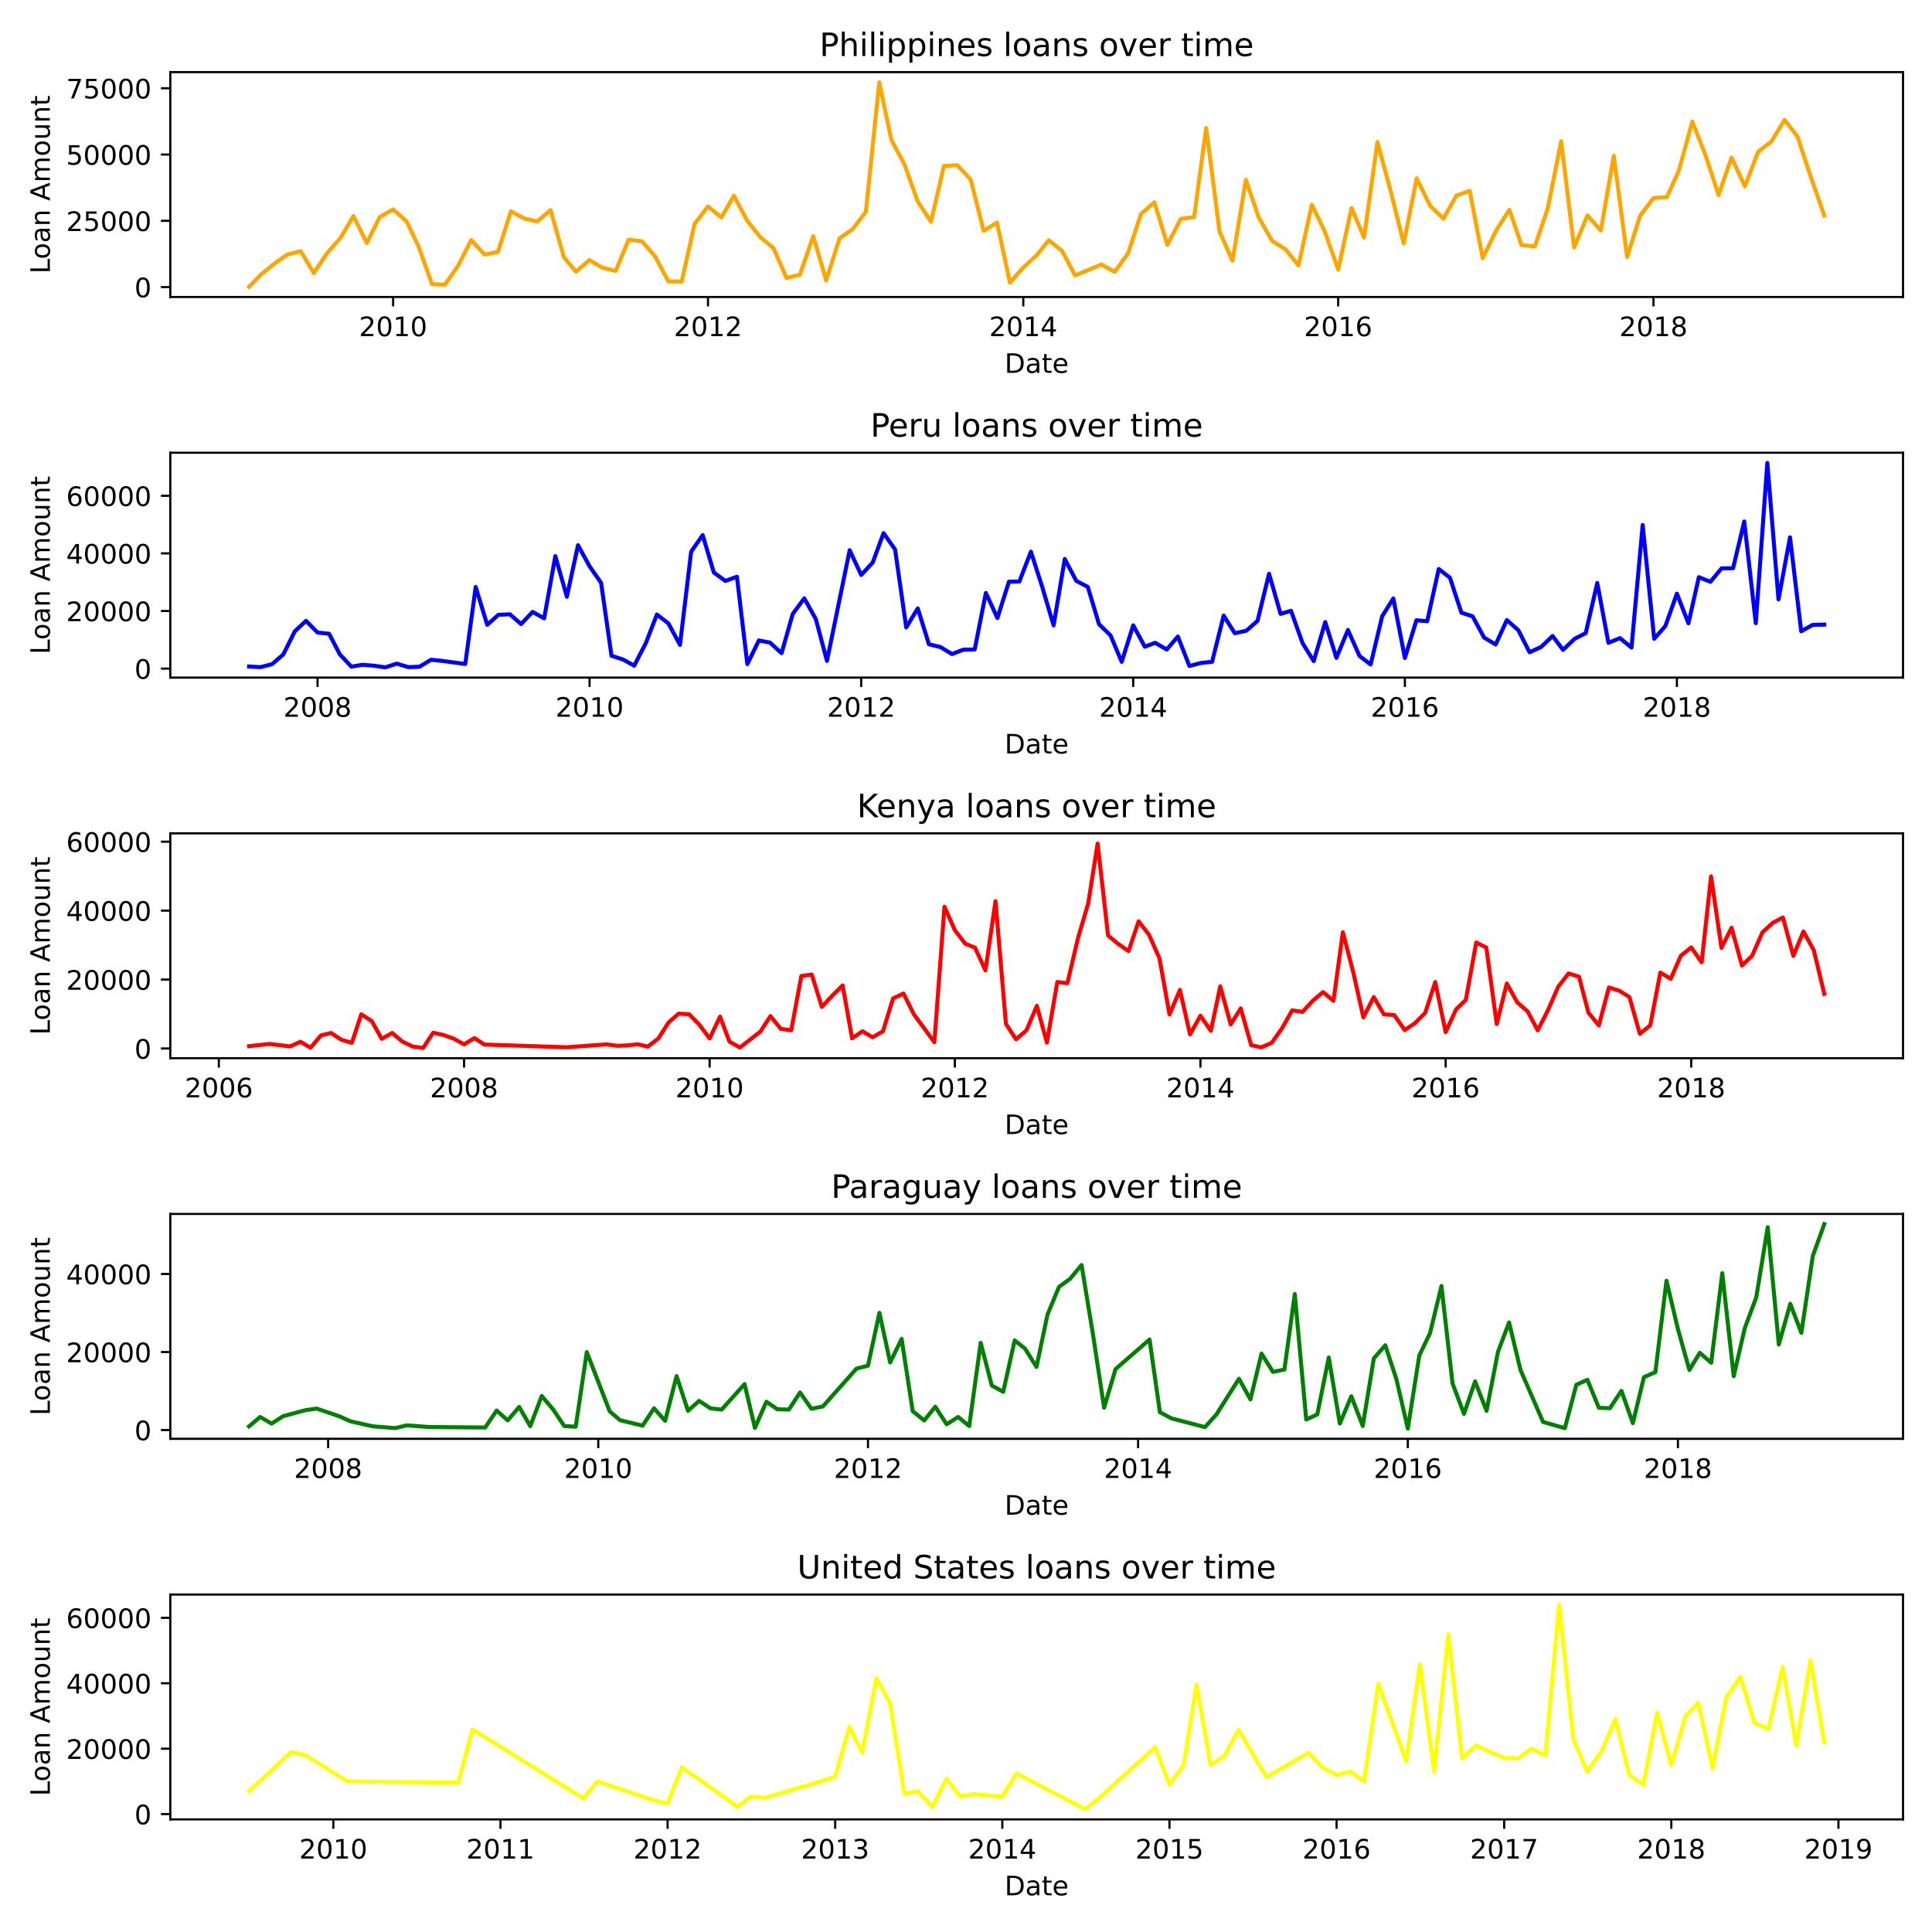 <?xml version="1.0" encoding="utf-8" standalone="no"?>
<!DOCTYPE svg PUBLIC "-//W3C//DTD SVG 1.1//EN"
  "http://www.w3.org/Graphics/SVG/1.1/DTD/svg11.dtd">
<!-- Created with matplotlib (https://matplotlib.org/) -->
<svg height="720pt" version="1.1" viewBox="0 0 720 720" width="720pt" xmlns="http://www.w3.org/2000/svg" xmlns:xlink="http://www.w3.org/1999/xlink">
 <defs>
  <style type="text/css">
*{stroke-linecap:butt;stroke-linejoin:round;}
  </style>
 </defs>
 <g id="figure_1">
  <g id="patch_1">
   <path d="M 0 720 
L 720 720 
L 720 0 
L 0 0 
z
" style="fill:#ffffff;"/>
  </g>
  <g id="axes_1">
   <g id="patch_2">
    <path d="M 63.47 110.68 
L 709.2 110.68 
L 709.2 26.88 
L 63.47 26.88 
z
" style="fill:#ffffff;"/>
   </g>
   <g id="matplotlib.axis_1">
    <g id="xtick_1">
     <g id="line2d_1">
      <defs>
       <path d="M 0 0 
L 0 3.5 
" id="m8fe8add7b8" style="stroke:#000000;stroke-width:0.8;"/>
      </defs>
      <g>
       <use style="stroke:#000000;stroke-width:0.8;" x="146.509" xlink:href="#m8fe8add7b8" y="110.68"/>
      </g>
     </g>
     <g id="text_1">
      <!-- 2010 -->
      <defs>
       <path d="M 19.188 8.297 
L 53.609 8.297 
L 53.609 0 
L 7.328 0 
L 7.328 8.297 
Q 12.938 14.109 22.625 23.891 
Q 32.328 33.688 34.812 36.531 
Q 39.547 41.844 41.422 45.531 
Q 43.312 49.219 43.312 52.781 
Q 43.312 58.594 39.234 62.25 
Q 35.156 65.922 28.609 65.922 
Q 23.969 65.922 18.812 64.312 
Q 13.672 62.703 7.812 59.422 
L 7.812 69.391 
Q 13.766 71.781 18.938 73 
Q 24.125 74.219 28.422 74.219 
Q 39.75 74.219 46.484 68.547 
Q 53.219 62.891 53.219 53.422 
Q 53.219 48.922 51.531 44.891 
Q 49.859 40.875 45.406 35.406 
Q 44.188 33.984 37.641 27.219 
Q 31.109 20.453 19.188 8.297 
z
" id="DejaVuSans-50"/>
       <path d="M 31.781 66.406 
Q 24.172 66.406 20.328 58.906 
Q 16.5 51.422 16.5 36.375 
Q 16.5 21.391 20.328 13.891 
Q 24.172 6.391 31.781 6.391 
Q 39.453 6.391 43.281 13.891 
Q 47.125 21.391 47.125 36.375 
Q 47.125 51.422 43.281 58.906 
Q 39.453 66.406 31.781 66.406 
z
M 31.781 74.219 
Q 44.047 74.219 50.516 64.516 
Q 56.984 54.828 56.984 36.375 
Q 56.984 17.969 50.516 8.266 
Q 44.047 -1.422 31.781 -1.422 
Q 19.531 -1.422 13.062 8.266 
Q 6.594 17.969 6.594 36.375 
Q 6.594 54.828 13.062 64.516 
Q 19.531 74.219 31.781 74.219 
z
" id="DejaVuSans-48"/>
       <path d="M 12.406 8.297 
L 28.516 8.297 
L 28.516 63.922 
L 10.984 60.406 
L 10.984 69.391 
L 28.422 72.906 
L 38.281 72.906 
L 38.281 8.297 
L 54.391 8.297 
L 54.391 0 
L 12.406 0 
z
" id="DejaVuSans-49"/>
      </defs>
      <g transform="translate(133.784 125.278)scale(0.1 -0.1)">
       <use xlink:href="#DejaVuSans-50"/>
       <use x="63.623" xlink:href="#DejaVuSans-48"/>
       <use x="127.246" xlink:href="#DejaVuSans-49"/>
       <use x="190.869" xlink:href="#DejaVuSans-48"/>
      </g>
     </g>
    </g>
    <g id="xtick_2">
     <g id="line2d_2">
      <g>
       <use style="stroke:#000000;stroke-width:0.8;" x="263.85" xlink:href="#m8fe8add7b8" y="110.68"/>
      </g>
     </g>
     <g id="text_2">
      <!-- 2012 -->
      <g transform="translate(251.125 125.278)scale(0.1 -0.1)">
       <use xlink:href="#DejaVuSans-50"/>
       <use x="63.623" xlink:href="#DejaVuSans-48"/>
       <use x="127.246" xlink:href="#DejaVuSans-49"/>
       <use x="190.869" xlink:href="#DejaVuSans-50"/>
      </g>
     </g>
    </g>
    <g id="xtick_3">
     <g id="line2d_3">
      <g>
       <use style="stroke:#000000;stroke-width:0.8;" x="381.352" xlink:href="#m8fe8add7b8" y="110.68"/>
      </g>
     </g>
     <g id="text_3">
      <!-- 2014 -->
      <defs>
       <path d="M 37.797 64.312 
L 12.891 25.391 
L 37.797 25.391 
z
M 35.203 72.906 
L 47.609 72.906 
L 47.609 25.391 
L 58.016 25.391 
L 58.016 17.188 
L 47.609 17.188 
L 47.609 0 
L 37.797 0 
L 37.797 17.188 
L 4.891 17.188 
L 4.891 26.703 
z
" id="DejaVuSans-52"/>
      </defs>
      <g transform="translate(368.627 125.278)scale(0.1 -0.1)">
       <use xlink:href="#DejaVuSans-50"/>
       <use x="63.623" xlink:href="#DejaVuSans-48"/>
       <use x="127.246" xlink:href="#DejaVuSans-49"/>
       <use x="190.869" xlink:href="#DejaVuSans-52"/>
      </g>
     </g>
    </g>
    <g id="xtick_4">
     <g id="line2d_4">
      <g>
       <use style="stroke:#000000;stroke-width:0.8;" x="498.693" xlink:href="#m8fe8add7b8" y="110.68"/>
      </g>
     </g>
     <g id="text_4">
      <!-- 2016 -->
      <defs>
       <path d="M 33.016 40.375 
Q 26.375 40.375 22.484 35.828 
Q 18.609 31.297 18.609 23.391 
Q 18.609 15.531 22.484 10.953 
Q 26.375 6.391 33.016 6.391 
Q 39.656 6.391 43.531 10.953 
Q 47.406 15.531 47.406 23.391 
Q 47.406 31.297 43.531 35.828 
Q 39.656 40.375 33.016 40.375 
z
M 52.594 71.297 
L 52.594 62.312 
Q 48.875 64.062 45.094 64.984 
Q 41.312 65.922 37.594 65.922 
Q 27.828 65.922 22.672 59.328 
Q 17.531 52.734 16.797 39.406 
Q 19.672 43.656 24.016 45.922 
Q 28.375 48.188 33.594 48.188 
Q 44.578 48.188 50.953 41.516 
Q 57.328 34.859 57.328 23.391 
Q 57.328 12.156 50.688 5.359 
Q 44.047 -1.422 33.016 -1.422 
Q 20.359 -1.422 13.672 8.266 
Q 6.984 17.969 6.984 36.375 
Q 6.984 53.656 15.188 63.938 
Q 23.391 74.219 37.203 74.219 
Q 40.922 74.219 44.703 73.484 
Q 48.484 72.75 52.594 71.297 
z
" id="DejaVuSans-54"/>
      </defs>
      <g transform="translate(485.968 125.278)scale(0.1 -0.1)">
       <use xlink:href="#DejaVuSans-50"/>
       <use x="63.623" xlink:href="#DejaVuSans-48"/>
       <use x="127.246" xlink:href="#DejaVuSans-49"/>
       <use x="190.869" xlink:href="#DejaVuSans-54"/>
      </g>
     </g>
    </g>
    <g id="xtick_5">
     <g id="line2d_5">
      <g>
       <use style="stroke:#000000;stroke-width:0.8;" x="616.195" xlink:href="#m8fe8add7b8" y="110.68"/>
      </g>
     </g>
     <g id="text_5">
      <!-- 2018 -->
      <defs>
       <path d="M 31.781 34.625 
Q 24.75 34.625 20.719 30.859 
Q 16.703 27.094 16.703 20.516 
Q 16.703 13.922 20.719 10.156 
Q 24.75 6.391 31.781 6.391 
Q 38.812 6.391 42.859 10.172 
Q 46.922 13.969 46.922 20.516 
Q 46.922 27.094 42.891 30.859 
Q 38.875 34.625 31.781 34.625 
z
M 21.922 38.812 
Q 15.578 40.375 12.031 44.719 
Q 8.5 49.078 8.5 55.328 
Q 8.5 64.062 14.719 69.141 
Q 20.953 74.219 31.781 74.219 
Q 42.672 74.219 48.875 69.141 
Q 55.078 64.062 55.078 55.328 
Q 55.078 49.078 51.531 44.719 
Q 48 40.375 41.703 38.812 
Q 48.828 37.156 52.797 32.312 
Q 56.781 27.484 56.781 20.516 
Q 56.781 9.906 50.312 4.234 
Q 43.844 -1.422 31.781 -1.422 
Q 19.734 -1.422 13.25 4.234 
Q 6.781 9.906 6.781 20.516 
Q 6.781 27.484 10.781 32.312 
Q 14.797 37.156 21.922 38.812 
z
M 18.312 54.391 
Q 18.312 48.734 21.844 45.562 
Q 25.391 42.391 31.781 42.391 
Q 38.141 42.391 41.719 45.562 
Q 45.312 48.734 45.312 54.391 
Q 45.312 60.062 41.719 63.234 
Q 38.141 66.406 31.781 66.406 
Q 25.391 66.406 21.844 63.234 
Q 18.312 60.062 18.312 54.391 
z
" id="DejaVuSans-56"/>
      </defs>
      <g transform="translate(603.47 125.278)scale(0.1 -0.1)">
       <use xlink:href="#DejaVuSans-50"/>
       <use x="63.623" xlink:href="#DejaVuSans-48"/>
       <use x="127.246" xlink:href="#DejaVuSans-49"/>
       <use x="190.869" xlink:href="#DejaVuSans-56"/>
      </g>
     </g>
    </g>
    <g id="text_6">
     <!-- Date -->
     <defs>
      <path d="M 19.672 64.797 
L 19.672 8.109 
L 31.594 8.109 
Q 46.688 8.109 53.688 14.938 
Q 60.688 21.781 60.688 36.531 
Q 60.688 51.172 53.688 57.984 
Q 46.688 64.797 31.594 64.797 
z
M 9.812 72.906 
L 30.078 72.906 
Q 51.266 72.906 61.172 64.094 
Q 71.094 55.281 71.094 36.531 
Q 71.094 17.672 61.125 8.828 
Q 51.172 0 30.078 0 
L 9.812 0 
z
" id="DejaVuSans-68"/>
      <path d="M 34.281 27.484 
Q 23.391 27.484 19.188 25 
Q 14.984 22.516 14.984 16.5 
Q 14.984 11.719 18.141 8.906 
Q 21.297 6.109 26.703 6.109 
Q 34.188 6.109 38.703 11.406 
Q 43.219 16.703 43.219 25.484 
L 43.219 27.484 
z
M 52.203 31.203 
L 52.203 0 
L 43.219 0 
L 43.219 8.297 
Q 40.141 3.328 35.547 0.953 
Q 30.953 -1.422 24.312 -1.422 
Q 15.922 -1.422 10.953 3.297 
Q 6 8.016 6 15.922 
Q 6 25.141 12.172 29.828 
Q 18.359 34.516 30.609 34.516 
L 43.219 34.516 
L 43.219 35.406 
Q 43.219 41.609 39.141 45 
Q 35.062 48.391 27.688 48.391 
Q 23 48.391 18.547 47.266 
Q 14.109 46.141 10.016 43.891 
L 10.016 52.203 
Q 14.938 54.109 19.578 55.047 
Q 24.219 56 28.609 56 
Q 40.484 56 46.344 49.844 
Q 52.203 43.703 52.203 31.203 
z
" id="DejaVuSans-97"/>
      <path d="M 18.312 70.219 
L 18.312 54.688 
L 36.812 54.688 
L 36.812 47.703 
L 18.312 47.703 
L 18.312 18.016 
Q 18.312 11.328 20.141 9.422 
Q 21.969 7.516 27.594 7.516 
L 36.812 7.516 
L 36.812 0 
L 27.594 0 
Q 17.188 0 13.234 3.875 
Q 9.281 7.766 9.281 18.016 
L 9.281 47.703 
L 2.688 47.703 
L 2.688 54.688 
L 9.281 54.688 
L 9.281 70.219 
z
" id="DejaVuSans-116"/>
      <path d="M 56.203 29.594 
L 56.203 25.203 
L 14.891 25.203 
Q 15.484 15.922 20.484 11.062 
Q 25.484 6.203 34.422 6.203 
Q 39.594 6.203 44.453 7.469 
Q 49.312 8.734 54.109 11.281 
L 54.109 2.781 
Q 49.266 0.734 44.188 -0.344 
Q 39.109 -1.422 33.891 -1.422 
Q 20.797 -1.422 13.156 6.188 
Q 5.516 13.812 5.516 26.812 
Q 5.516 40.234 12.766 48.109 
Q 20.016 56 32.328 56 
Q 43.359 56 49.781 48.891 
Q 56.203 41.797 56.203 29.594 
z
M 47.219 32.234 
Q 47.125 39.594 43.094 43.984 
Q 39.062 48.391 32.422 48.391 
Q 24.906 48.391 20.391 44.141 
Q 15.875 39.891 15.188 32.172 
z
" id="DejaVuSans-101"/>
     </defs>
     <g transform="translate(374.384 138.957)scale(0.1 -0.1)">
      <use xlink:href="#DejaVuSans-68"/>
      <use x="77.002" xlink:href="#DejaVuSans-97"/>
      <use x="138.281" xlink:href="#DejaVuSans-116"/>
      <use x="177.49" xlink:href="#DejaVuSans-101"/>
     </g>
    </g>
   </g>
   <g id="matplotlib.axis_2">
    <g id="ytick_1">
     <g id="line2d_6">
      <defs>
       <path d="M 0 0 
L -3.5 0 
" id="m92028a4f31" style="stroke:#000000;stroke-width:0.8;"/>
      </defs>
      <g>
       <use style="stroke:#000000;stroke-width:0.8;" x="63.47" xlink:href="#m92028a4f31" y="106.994"/>
      </g>
     </g>
     <g id="text_7">
      <!-- 0 -->
      <g transform="translate(50.108 110.794)scale(0.1 -0.1)">
       <use xlink:href="#DejaVuSans-48"/>
      </g>
     </g>
    </g>
    <g id="ytick_2">
     <g id="line2d_7">
      <g>
       <use style="stroke:#000000;stroke-width:0.8;" x="63.47" xlink:href="#m92028a4f31" y="82.292"/>
      </g>
     </g>
     <g id="text_8">
      <!-- 25000 -->
      <defs>
       <path d="M 10.797 72.906 
L 49.516 72.906 
L 49.516 64.594 
L 19.828 64.594 
L 19.828 46.734 
Q 21.969 47.469 24.109 47.828 
Q 26.266 48.188 28.422 48.188 
Q 40.625 48.188 47.75 41.5 
Q 54.891 34.812 54.891 23.391 
Q 54.891 11.625 47.562 5.094 
Q 40.234 -1.422 26.906 -1.422 
Q 22.312 -1.422 17.547 -0.641 
Q 12.797 0.141 7.719 1.703 
L 7.719 11.625 
Q 12.109 9.234 16.797 8.062 
Q 21.484 6.891 26.703 6.891 
Q 35.156 6.891 40.078 11.328 
Q 45.016 15.766 45.016 23.391 
Q 45.016 31 40.078 35.438 
Q 35.156 39.891 26.703 39.891 
Q 22.75 39.891 18.812 39.016 
Q 14.891 38.141 10.797 36.281 
z
" id="DejaVuSans-53"/>
      </defs>
      <g transform="translate(24.657 86.091)scale(0.1 -0.1)">
       <use xlink:href="#DejaVuSans-50"/>
       <use x="63.623" xlink:href="#DejaVuSans-53"/>
       <use x="127.246" xlink:href="#DejaVuSans-48"/>
       <use x="190.869" xlink:href="#DejaVuSans-48"/>
       <use x="254.492" xlink:href="#DejaVuSans-48"/>
      </g>
     </g>
    </g>
    <g id="ytick_3">
     <g id="line2d_8">
      <g>
       <use style="stroke:#000000;stroke-width:0.8;" x="63.47" xlink:href="#m92028a4f31" y="57.59"/>
      </g>
     </g>
     <g id="text_9">
      <!-- 50000 -->
      <g transform="translate(24.657 61.389)scale(0.1 -0.1)">
       <use xlink:href="#DejaVuSans-53"/>
       <use x="63.623" xlink:href="#DejaVuSans-48"/>
       <use x="127.246" xlink:href="#DejaVuSans-48"/>
       <use x="190.869" xlink:href="#DejaVuSans-48"/>
       <use x="254.492" xlink:href="#DejaVuSans-48"/>
      </g>
     </g>
    </g>
    <g id="ytick_4">
     <g id="line2d_9">
      <g>
       <use style="stroke:#000000;stroke-width:0.8;" x="63.47" xlink:href="#m92028a4f31" y="32.888"/>
      </g>
     </g>
     <g id="text_10">
      <!-- 75000 -->
      <defs>
       <path d="M 8.203 72.906 
L 55.078 72.906 
L 55.078 68.703 
L 28.609 0 
L 18.312 0 
L 43.219 64.594 
L 8.203 64.594 
z
" id="DejaVuSans-55"/>
      </defs>
      <g transform="translate(24.657 36.687)scale(0.1 -0.1)">
       <use xlink:href="#DejaVuSans-55"/>
       <use x="63.623" xlink:href="#DejaVuSans-53"/>
       <use x="127.246" xlink:href="#DejaVuSans-48"/>
       <use x="190.869" xlink:href="#DejaVuSans-48"/>
       <use x="254.492" xlink:href="#DejaVuSans-48"/>
      </g>
     </g>
    </g>
    <g id="text_11">
     <!-- Loan Amount -->
     <defs>
      <path d="M 9.812 72.906 
L 19.672 72.906 
L 19.672 8.297 
L 55.172 8.297 
L 55.172 0 
L 9.812 0 
z
" id="DejaVuSans-76"/>
      <path d="M 30.609 48.391 
Q 23.391 48.391 19.188 42.75 
Q 14.984 37.109 14.984 27.297 
Q 14.984 17.484 19.156 11.844 
Q 23.344 6.203 30.609 6.203 
Q 37.797 6.203 41.984 11.859 
Q 46.188 17.531 46.188 27.297 
Q 46.188 37.016 41.984 42.703 
Q 37.797 48.391 30.609 48.391 
z
M 30.609 56 
Q 42.328 56 49.016 48.375 
Q 55.719 40.766 55.719 27.297 
Q 55.719 13.875 49.016 6.219 
Q 42.328 -1.422 30.609 -1.422 
Q 18.844 -1.422 12.172 6.219 
Q 5.516 13.875 5.516 27.297 
Q 5.516 40.766 12.172 48.375 
Q 18.844 56 30.609 56 
z
" id="DejaVuSans-111"/>
      <path d="M 54.891 33.016 
L 54.891 0 
L 45.906 0 
L 45.906 32.719 
Q 45.906 40.484 42.875 44.328 
Q 39.844 48.188 33.797 48.188 
Q 26.516 48.188 22.312 43.547 
Q 18.109 38.922 18.109 30.906 
L 18.109 0 
L 9.078 0 
L 9.078 54.688 
L 18.109 54.688 
L 18.109 46.188 
Q 21.344 51.125 25.703 53.562 
Q 30.078 56 35.797 56 
Q 45.219 56 50.047 50.172 
Q 54.891 44.344 54.891 33.016 
z
" id="DejaVuSans-110"/>
      <path id="DejaVuSans-32"/>
      <path d="M 34.188 63.188 
L 20.797 26.906 
L 47.609 26.906 
z
M 28.609 72.906 
L 39.797 72.906 
L 67.578 0 
L 57.328 0 
L 50.688 18.703 
L 17.828 18.703 
L 11.188 0 
L 0.781 0 
z
" id="DejaVuSans-65"/>
      <path d="M 52 44.188 
Q 55.375 50.25 60.062 53.125 
Q 64.75 56 71.094 56 
Q 79.641 56 84.281 50.016 
Q 88.922 44.047 88.922 33.016 
L 88.922 0 
L 79.891 0 
L 79.891 32.719 
Q 79.891 40.578 77.094 44.375 
Q 74.312 48.188 68.609 48.188 
Q 61.625 48.188 57.562 43.547 
Q 53.516 38.922 53.516 30.906 
L 53.516 0 
L 44.484 0 
L 44.484 32.719 
Q 44.484 40.625 41.703 44.406 
Q 38.922 48.188 33.109 48.188 
Q 26.219 48.188 22.156 43.531 
Q 18.109 38.875 18.109 30.906 
L 18.109 0 
L 9.078 0 
L 9.078 54.688 
L 18.109 54.688 
L 18.109 46.188 
Q 21.188 51.219 25.484 53.609 
Q 29.781 56 35.688 56 
Q 41.656 56 45.828 52.969 
Q 50 49.953 52 44.188 
z
" id="DejaVuSans-109"/>
      <path d="M 8.5 21.578 
L 8.5 54.688 
L 17.484 54.688 
L 17.484 21.922 
Q 17.484 14.156 20.5 10.266 
Q 23.531 6.391 29.594 6.391 
Q 36.859 6.391 41.078 11.031 
Q 45.312 15.672 45.312 23.688 
L 45.312 54.688 
L 54.297 54.688 
L 54.297 0 
L 45.312 0 
L 45.312 8.406 
Q 42.047 3.422 37.719 1 
Q 33.406 -1.422 27.688 -1.422 
Q 18.266 -1.422 13.375 4.438 
Q 8.5 10.297 8.5 21.578 
z
M 31.109 56 
z
" id="DejaVuSans-117"/>
     </defs>
     <g transform="translate(18.578 102.007)rotate(-90)scale(0.1 -0.1)">
      <use xlink:href="#DejaVuSans-76"/>
      <use x="53.963" xlink:href="#DejaVuSans-111"/>
      <use x="115.145" xlink:href="#DejaVuSans-97"/>
      <use x="176.424" xlink:href="#DejaVuSans-110"/>
      <use x="239.803" xlink:href="#DejaVuSans-32"/>
      <use x="271.59" xlink:href="#DejaVuSans-65"/>
      <use x="339.998" xlink:href="#DejaVuSans-109"/>
      <use x="437.41" xlink:href="#DejaVuSans-111"/>
      <use x="498.592" xlink:href="#DejaVuSans-117"/>
      <use x="561.971" xlink:href="#DejaVuSans-110"/>
      <use x="625.35" xlink:href="#DejaVuSans-116"/>
     </g>
    </g>
   </g>
   <g id="line2d_10">
    <path clip-path="url(#pfea1aed6ef)" d="M 92.821 106.871 
L 97.322 102.252 
L 102.305 98.2 
L 107.127 94.841 
L 112.11 93.63 
L 116.933 101.782 
L 121.916 94.297 
L 126.899 88.641 
L 131.721 80.514 
L 136.704 90.567 
L 141.526 80.884 
L 146.509 78.043 
L 151.492 82.44 
L 155.993 91.852 
L 160.976 105.858 
L 165.798 106.105 
L 170.781 98.941 
L 175.603 89.456 
L 180.586 94.866 
L 185.569 93.878 
L 190.391 78.76 
L 195.374 81.428 
L 200.197 82.539 
L 205.18 78.315 
L 210.163 95.903 
L 214.663 101.263 
L 219.646 96.891 
L 224.468 99.757 
L 229.451 100.942 
L 234.274 89.332 
L 239.257 89.925 
L 244.24 95.681 
L 249.062 104.845 
L 254.045 104.919 
L 258.867 83.404 
L 263.85 76.907 
L 268.833 81.032 
L 273.495 72.955 
L 278.478 82.267 
L 283.3 88.32 
L 288.283 92.519 
L 293.105 103.586 
L 298.088 102.375 
L 303.071 87.998 
L 307.893 104.475 
L 312.876 88.814 
L 317.698 85.429 
L 322.681 78.933 
L 327.664 30.689 
L 332.165 52.032 
L 337.148 61.443 
L 341.97 75.005 
L 346.953 82.638 
L 351.776 61.839 
L 356.759 61.567 
L 361.742 66.903 
L 366.564 86.047 
L 371.547 82.934 
L 376.369 105.315 
L 381.352 99.683 
L 386.335 95.137 
L 390.836 89.53 
L 395.819 93.507 
L 400.641 102.647 
L 410.446 98.571 
L 415.429 101.313 
L 420.412 94.372 
L 425.234 79.698 
L 430.217 75.376 
L 435.04 91.234 
L 440.023 81.551 
L 445.006 80.884 
L 449.506 47.709 
L 454.489 86.294 
L 459.312 97.163 
L 464.295 67.001 
L 469.117 81.106 
L 474.1 89.777 
L 479.083 92.914 
L 483.905 98.917 
L 488.888 76.314 
L 493.71 86.245 
L 498.693 100.448 
L 503.676 77.5 
L 508.338 88.517 
L 513.321 52.946 
L 518.143 70.806 
L 523.126 90.74 
L 527.948 66.458 
L 532.931 76.611 
L 537.914 81.477 
L 542.736 72.905 
L 547.719 71.127 
L 552.542 96.2 
L 557.524 85.973 
L 562.507 78.142 
L 567.008 91.308 
L 571.991 91.827 
L 576.813 77.623 
L 581.796 52.649 
L 586.619 92.222 
L 591.602 80.291 
L 596.585 85.899 
L 601.407 58.059 
L 606.39 95.73 
L 611.212 80.415 
L 616.195 73.819 
L 621.178 73.473 
L 625.679 63.543 
L 630.662 45.288 
L 635.484 57.516 
L 640.467 72.683 
L 645.289 58.701 
L 650.272 69.447 
L 655.255 56.478 
L 660.077 52.822 
L 665.06 44.671 
L 669.883 50.92 
L 674.866 66.038 
L 679.849 80.291 
" style="fill:none;stroke:#ffa500;stroke-linecap:square;stroke-width:1.5;"/>
   </g>
   <g id="patch_3">
    <path d="M 63.47 110.68 
L 63.47 26.88 
" style="fill:none;stroke:#000000;stroke-linecap:square;stroke-linejoin:miter;stroke-width:0.8;"/>
   </g>
   <g id="patch_4">
    <path d="M 709.2 110.68 
L 709.2 26.88 
" style="fill:none;stroke:#000000;stroke-linecap:square;stroke-linejoin:miter;stroke-width:0.8;"/>
   </g>
   <g id="patch_5">
    <path d="M 63.47 110.68 
L 709.2 110.68 
" style="fill:none;stroke:#000000;stroke-linecap:square;stroke-linejoin:miter;stroke-width:0.8;"/>
   </g>
   <g id="patch_6">
    <path d="M 63.47 26.88 
L 709.2 26.88 
" style="fill:none;stroke:#000000;stroke-linecap:square;stroke-linejoin:miter;stroke-width:0.8;"/>
   </g>
   <g id="text_12">
    <!-- Philippines loans over time -->
    <defs>
     <path d="M 19.672 64.797 
L 19.672 37.406 
L 32.078 37.406 
Q 38.969 37.406 42.719 40.969 
Q 46.484 44.531 46.484 51.125 
Q 46.484 57.672 42.719 61.234 
Q 38.969 64.797 32.078 64.797 
z
M 9.812 72.906 
L 32.078 72.906 
Q 44.344 72.906 50.609 67.359 
Q 56.891 61.812 56.891 51.125 
Q 56.891 40.328 50.609 34.812 
Q 44.344 29.297 32.078 29.297 
L 19.672 29.297 
L 19.672 0 
L 9.812 0 
z
" id="DejaVuSans-80"/>
     <path d="M 54.891 33.016 
L 54.891 0 
L 45.906 0 
L 45.906 32.719 
Q 45.906 40.484 42.875 44.328 
Q 39.844 48.188 33.797 48.188 
Q 26.516 48.188 22.312 43.547 
Q 18.109 38.922 18.109 30.906 
L 18.109 0 
L 9.078 0 
L 9.078 75.984 
L 18.109 75.984 
L 18.109 46.188 
Q 21.344 51.125 25.703 53.562 
Q 30.078 56 35.797 56 
Q 45.219 56 50.047 50.172 
Q 54.891 44.344 54.891 33.016 
z
" id="DejaVuSans-104"/>
     <path d="M 9.422 54.688 
L 18.406 54.688 
L 18.406 0 
L 9.422 0 
z
M 9.422 75.984 
L 18.406 75.984 
L 18.406 64.594 
L 9.422 64.594 
z
" id="DejaVuSans-105"/>
     <path d="M 9.422 75.984 
L 18.406 75.984 
L 18.406 0 
L 9.422 0 
z
" id="DejaVuSans-108"/>
     <path d="M 18.109 8.203 
L 18.109 -20.797 
L 9.078 -20.797 
L 9.078 54.688 
L 18.109 54.688 
L 18.109 46.391 
Q 20.953 51.266 25.266 53.625 
Q 29.594 56 35.594 56 
Q 45.562 56 51.781 48.094 
Q 58.016 40.188 58.016 27.297 
Q 58.016 14.406 51.781 6.484 
Q 45.562 -1.422 35.594 -1.422 
Q 29.594 -1.422 25.266 0.953 
Q 20.953 3.328 18.109 8.203 
z
M 48.688 27.297 
Q 48.688 37.203 44.609 42.844 
Q 40.531 48.484 33.406 48.484 
Q 26.266 48.484 22.188 42.844 
Q 18.109 37.203 18.109 27.297 
Q 18.109 17.391 22.188 11.75 
Q 26.266 6.109 33.406 6.109 
Q 40.531 6.109 44.609 11.75 
Q 48.688 17.391 48.688 27.297 
z
" id="DejaVuSans-112"/>
     <path d="M 44.281 53.078 
L 44.281 44.578 
Q 40.484 46.531 36.375 47.5 
Q 32.281 48.484 27.875 48.484 
Q 21.188 48.484 17.844 46.438 
Q 14.5 44.391 14.5 40.281 
Q 14.5 37.156 16.891 35.375 
Q 19.281 33.594 26.516 31.984 
L 29.594 31.297 
Q 39.156 29.25 43.188 25.516 
Q 47.219 21.781 47.219 15.094 
Q 47.219 7.469 41.188 3.016 
Q 35.156 -1.422 24.609 -1.422 
Q 20.219 -1.422 15.453 -0.562 
Q 10.688 0.297 5.422 2 
L 5.422 11.281 
Q 10.406 8.688 15.234 7.391 
Q 20.062 6.109 24.812 6.109 
Q 31.156 6.109 34.562 8.281 
Q 37.984 10.453 37.984 14.406 
Q 37.984 18.062 35.516 20.016 
Q 33.062 21.969 24.703 23.781 
L 21.578 24.516 
Q 13.234 26.266 9.516 29.906 
Q 5.812 33.547 5.812 39.891 
Q 5.812 47.609 11.281 51.797 
Q 16.75 56 26.812 56 
Q 31.781 56 36.172 55.266 
Q 40.578 54.547 44.281 53.078 
z
" id="DejaVuSans-115"/>
     <path d="M 2.984 54.688 
L 12.5 54.688 
L 29.594 8.797 
L 46.688 54.688 
L 56.203 54.688 
L 35.688 0 
L 23.484 0 
z
" id="DejaVuSans-118"/>
     <path d="M 41.109 46.297 
Q 39.594 47.172 37.812 47.578 
Q 36.031 48 33.891 48 
Q 26.266 48 22.188 43.047 
Q 18.109 38.094 18.109 28.812 
L 18.109 0 
L 9.078 0 
L 9.078 54.688 
L 18.109 54.688 
L 18.109 46.188 
Q 20.953 51.172 25.484 53.578 
Q 30.031 56 36.531 56 
Q 37.453 56 38.578 55.875 
Q 39.703 55.766 41.062 55.516 
z
" id="DejaVuSans-114"/>
    </defs>
    <g transform="translate(305.409 20.88)scale(0.12 -0.12)">
     <use xlink:href="#DejaVuSans-80"/>
     <use x="60.303" xlink:href="#DejaVuSans-104"/>
     <use x="123.682" xlink:href="#DejaVuSans-105"/>
     <use x="151.465" xlink:href="#DejaVuSans-108"/>
     <use x="179.248" xlink:href="#DejaVuSans-105"/>
     <use x="207.031" xlink:href="#DejaVuSans-112"/>
     <use x="270.508" xlink:href="#DejaVuSans-112"/>
     <use x="333.984" xlink:href="#DejaVuSans-105"/>
     <use x="361.768" xlink:href="#DejaVuSans-110"/>
     <use x="425.146" xlink:href="#DejaVuSans-101"/>
     <use x="486.67" xlink:href="#DejaVuSans-115"/>
     <use x="538.77" xlink:href="#DejaVuSans-32"/>
     <use x="570.557" xlink:href="#DejaVuSans-108"/>
     <use x="598.34" xlink:href="#DejaVuSans-111"/>
     <use x="659.521" xlink:href="#DejaVuSans-97"/>
     <use x="720.801" xlink:href="#DejaVuSans-110"/>
     <use x="784.18" xlink:href="#DejaVuSans-115"/>
     <use x="836.279" xlink:href="#DejaVuSans-32"/>
     <use x="868.066" xlink:href="#DejaVuSans-111"/>
     <use x="929.248" xlink:href="#DejaVuSans-118"/>
     <use x="988.428" xlink:href="#DejaVuSans-101"/>
     <use x="1049.951" xlink:href="#DejaVuSans-114"/>
     <use x="1091.064" xlink:href="#DejaVuSans-32"/>
     <use x="1122.852" xlink:href="#DejaVuSans-116"/>
     <use x="1162.061" xlink:href="#DejaVuSans-105"/>
     <use x="1189.844" xlink:href="#DejaVuSans-109"/>
     <use x="1287.256" xlink:href="#DejaVuSans-101"/>
    </g>
   </g>
  </g>
  <g id="axes_2">
   <g id="patch_7">
    <path d="M 63.47 252.52 
L 709.2 252.52 
L 709.2 168.72 
L 63.47 168.72 
z
" style="fill:#ffffff;"/>
   </g>
   <g id="matplotlib.axis_3">
    <g id="xtick_6">
     <g id="line2d_11">
      <g>
       <use style="stroke:#000000;stroke-width:0.8;" x="118.338" xlink:href="#m8fe8add7b8" y="252.52"/>
      </g>
     </g>
     <g id="text_13">
      <!-- 2008 -->
      <g transform="translate(105.613 267.118)scale(0.1 -0.1)">
       <use xlink:href="#DejaVuSans-50"/>
       <use x="63.623" xlink:href="#DejaVuSans-48"/>
       <use x="127.246" xlink:href="#DejaVuSans-48"/>
       <use x="190.869" xlink:href="#DejaVuSans-56"/>
      </g>
     </g>
    </g>
    <g id="xtick_7">
     <g id="line2d_12">
      <g>
       <use style="stroke:#000000;stroke-width:0.8;" x="219.712" xlink:href="#m8fe8add7b8" y="252.52"/>
      </g>
     </g>
     <g id="text_14">
      <!-- 2010 -->
      <g transform="translate(206.987 267.118)scale(0.1 -0.1)">
       <use xlink:href="#DejaVuSans-50"/>
       <use x="63.623" xlink:href="#DejaVuSans-48"/>
       <use x="127.246" xlink:href="#DejaVuSans-49"/>
       <use x="190.869" xlink:href="#DejaVuSans-48"/>
      </g>
     </g>
    </g>
    <g id="xtick_8">
     <g id="line2d_13">
      <g>
       <use style="stroke:#000000;stroke-width:0.8;" x="320.948" xlink:href="#m8fe8add7b8" y="252.52"/>
      </g>
     </g>
     <g id="text_15">
      <!-- 2012 -->
      <g transform="translate(308.223 267.118)scale(0.1 -0.1)">
       <use xlink:href="#DejaVuSans-50"/>
       <use x="63.623" xlink:href="#DejaVuSans-48"/>
       <use x="127.246" xlink:href="#DejaVuSans-49"/>
       <use x="190.869" xlink:href="#DejaVuSans-50"/>
      </g>
     </g>
    </g>
    <g id="xtick_9">
     <g id="line2d_14">
      <g>
       <use style="stroke:#000000;stroke-width:0.8;" x="422.322" xlink:href="#m8fe8add7b8" y="252.52"/>
      </g>
     </g>
     <g id="text_16">
      <!-- 2014 -->
      <g transform="translate(409.597 267.118)scale(0.1 -0.1)">
       <use xlink:href="#DejaVuSans-50"/>
       <use x="63.623" xlink:href="#DejaVuSans-48"/>
       <use x="127.246" xlink:href="#DejaVuSans-49"/>
       <use x="190.869" xlink:href="#DejaVuSans-52"/>
      </g>
     </g>
    </g>
    <g id="xtick_10">
     <g id="line2d_15">
      <g>
       <use style="stroke:#000000;stroke-width:0.8;" x="523.558" xlink:href="#m8fe8add7b8" y="252.52"/>
      </g>
     </g>
     <g id="text_17">
      <!-- 2016 -->
      <g transform="translate(510.833 267.118)scale(0.1 -0.1)">
       <use xlink:href="#DejaVuSans-50"/>
       <use x="63.623" xlink:href="#DejaVuSans-48"/>
       <use x="127.246" xlink:href="#DejaVuSans-49"/>
       <use x="190.869" xlink:href="#DejaVuSans-54"/>
      </g>
     </g>
    </g>
    <g id="xtick_11">
     <g id="line2d_16">
      <g>
       <use style="stroke:#000000;stroke-width:0.8;" x="624.932" xlink:href="#m8fe8add7b8" y="252.52"/>
      </g>
     </g>
     <g id="text_18">
      <!-- 2018 -->
      <g transform="translate(612.207 267.118)scale(0.1 -0.1)">
       <use xlink:href="#DejaVuSans-50"/>
       <use x="63.623" xlink:href="#DejaVuSans-48"/>
       <use x="127.246" xlink:href="#DejaVuSans-49"/>
       <use x="190.869" xlink:href="#DejaVuSans-56"/>
      </g>
     </g>
    </g>
    <g id="text_19">
     <!-- Date -->
     <g transform="translate(374.384 280.797)scale(0.1 -0.1)">
      <use xlink:href="#DejaVuSans-68"/>
      <use x="77.002" xlink:href="#DejaVuSans-97"/>
      <use x="138.281" xlink:href="#DejaVuSans-116"/>
      <use x="177.49" xlink:href="#DejaVuSans-101"/>
     </g>
    </g>
   </g>
   <g id="matplotlib.axis_4">
    <g id="ytick_5">
     <g id="line2d_17">
      <g>
       <use style="stroke:#000000;stroke-width:0.8;" x="63.47" xlink:href="#m92028a4f31" y="249.167"/>
      </g>
     </g>
     <g id="text_20">
      <!-- 0 -->
      <g transform="translate(50.108 252.966)scale(0.1 -0.1)">
       <use xlink:href="#DejaVuSans-48"/>
      </g>
     </g>
    </g>
    <g id="ytick_6">
     <g id="line2d_18">
      <g>
       <use style="stroke:#000000;stroke-width:0.8;" x="63.47" xlink:href="#m92028a4f31" y="227.7"/>
      </g>
     </g>
     <g id="text_21">
      <!-- 20000 -->
      <g transform="translate(24.657 231.499)scale(0.1 -0.1)">
       <use xlink:href="#DejaVuSans-50"/>
       <use x="63.623" xlink:href="#DejaVuSans-48"/>
       <use x="127.246" xlink:href="#DejaVuSans-48"/>
       <use x="190.869" xlink:href="#DejaVuSans-48"/>
       <use x="254.492" xlink:href="#DejaVuSans-48"/>
      </g>
     </g>
    </g>
    <g id="ytick_7">
     <g id="line2d_19">
      <g>
       <use style="stroke:#000000;stroke-width:0.8;" x="63.47" xlink:href="#m92028a4f31" y="206.233"/>
      </g>
     </g>
     <g id="text_22">
      <!-- 40000 -->
      <g transform="translate(24.657 210.032)scale(0.1 -0.1)">
       <use xlink:href="#DejaVuSans-52"/>
       <use x="63.623" xlink:href="#DejaVuSans-48"/>
       <use x="127.246" xlink:href="#DejaVuSans-48"/>
       <use x="190.869" xlink:href="#DejaVuSans-48"/>
       <use x="254.492" xlink:href="#DejaVuSans-48"/>
      </g>
     </g>
    </g>
    <g id="ytick_8">
     <g id="line2d_20">
      <g>
       <use style="stroke:#000000;stroke-width:0.8;" x="63.47" xlink:href="#m92028a4f31" y="184.765"/>
      </g>
     </g>
     <g id="text_23">
      <!-- 60000 -->
      <g transform="translate(24.657 188.565)scale(0.1 -0.1)">
       <use xlink:href="#DejaVuSans-54"/>
       <use x="63.623" xlink:href="#DejaVuSans-48"/>
       <use x="127.246" xlink:href="#DejaVuSans-48"/>
       <use x="190.869" xlink:href="#DejaVuSans-48"/>
       <use x="254.492" xlink:href="#DejaVuSans-48"/>
      </g>
     </g>
    </g>
    <g id="text_24">
     <!-- Loan Amount -->
     <g transform="translate(18.578 243.847)rotate(-90)scale(0.1 -0.1)">
      <use xlink:href="#DejaVuSans-76"/>
      <use x="53.963" xlink:href="#DejaVuSans-111"/>
      <use x="115.145" xlink:href="#DejaVuSans-97"/>
      <use x="176.424" xlink:href="#DejaVuSans-110"/>
      <use x="239.803" xlink:href="#DejaVuSans-32"/>
      <use x="271.59" xlink:href="#DejaVuSans-65"/>
      <use x="339.998" xlink:href="#DejaVuSans-109"/>
      <use x="437.41" xlink:href="#DejaVuSans-111"/>
      <use x="498.592" xlink:href="#DejaVuSans-117"/>
      <use x="561.971" xlink:href="#DejaVuSans-110"/>
      <use x="625.35" xlink:href="#DejaVuSans-116"/>
     </g>
    </g>
   </g>
   <g id="line2d_21">
    <path clip-path="url(#p6d0dc82cca)" d="M 92.821 248.389 
L 97.12 248.63 
L 101.419 247.503 
L 105.58 243.881 
L 109.879 235.267 
L 114.039 231.376 
L 118.338 235.723 
L 122.637 236.179 
L 126.659 243.881 
L 130.958 248.443 
L 135.118 247.745 
L 139.417 248.094 
L 143.578 248.711 
L 147.877 247.316 
L 152.176 248.63 
L 156.336 248.469 
L 160.635 245.867 
L 164.796 246.296 
L 173.394 247.45 
L 177.277 218.764 
L 181.576 232.852 
L 185.736 229.122 
L 190.035 228.934 
L 194.196 232.557 
L 198.495 228.049 
L 202.794 230.437 
L 206.954 207.252 
L 211.253 222.387 
L 215.413 203.174 
L 219.712 211.036 
L 224.011 217.208 
L 227.894 244.391 
L 232.194 245.786 
L 236.354 248.067 
L 240.653 239.722 
L 244.813 229.015 
L 249.112 232.342 
L 253.411 240.339 
L 257.572 205.589 
L 261.871 199.417 
L 266.031 213.37 
L 270.33 216.51 
L 274.629 214.927 
L 278.512 247.503 
L 282.811 238.675 
L 286.972 239.48 
L 291.271 243.425 
L 295.431 228.8 
L 299.73 222.977 
L 304.029 230.705 
L 308.19 246.296 
L 316.649 205.052 
L 320.948 214.283 
L 325.247 209.614 
L 329.269 198.692 
L 333.568 204.757 
L 337.728 233.818 
L 342.027 226.734 
L 346.187 240.097 
L 350.487 241.144 
L 354.786 243.747 
L 358.946 242.137 
L 363.245 242.029 
L 367.405 220.965 
L 371.704 230.33 
L 376.003 216.778 
L 379.886 216.725 
L 384.185 205.589 
L 388.346 218.523 
L 392.645 233.067 
L 396.805 208.326 
L 401.104 216.483 
L 405.403 218.737 
L 409.564 232.61 
L 413.863 236.797 
L 418.023 246.645 
L 422.322 233.04 
L 426.621 241.01 
L 430.504 239.561 
L 434.803 242.056 
L 438.964 237.226 
L 443.263 248.201 
L 447.423 247.101 
L 451.722 246.618 
L 456.021 229.417 
L 460.181 235.992 
L 464.48 235.052 
L 468.641 231.376 
L 472.94 213.827 
L 477.239 228.773 
L 481.122 227.619 
L 485.421 239.668 
L 489.581 246.376 
L 493.88 231.832 
L 498.041 245.169 
L 502.34 234.784 
L 506.639 244.444 
L 510.799 247.638 
L 515.098 229.659 
L 519.259 223.031 
L 523.558 245.222 
L 527.857 231.161 
L 531.878 231.51 
L 536.177 212.056 
L 540.338 215.276 
L 544.637 228.344 
L 548.797 229.686 
L 553.096 237.628 
L 557.395 240.178 
L 561.556 231.081 
L 565.855 234.891 
L 570.015 243.076 
L 574.314 241.117 
L 578.613 237.011 
L 582.496 242.19 
L 586.795 238.085 
L 590.956 235.938 
L 595.255 217.261 
L 599.415 239.561 
L 603.714 237.816 
L 608.013 241.332 
L 612.173 195.66 
L 616.472 238.058 
L 620.633 233.308 
L 624.932 221.233 
L 629.231 232.288 
L 633.114 215.088 
L 637.413 216.832 
L 641.573 211.814 
L 645.872 211.76 
L 650.033 194.345 
L 654.332 232.235 
L 658.631 172.529 
L 662.791 223.38 
L 667.09 200.249 
L 671.251 235.24 
L 675.55 232.879 
L 679.849 232.771 
L 679.849 232.771 
" style="fill:none;stroke:#0000ff;stroke-linecap:square;stroke-width:1.5;"/>
   </g>
   <g id="patch_8">
    <path d="M 63.47 252.52 
L 63.47 168.72 
" style="fill:none;stroke:#000000;stroke-linecap:square;stroke-linejoin:miter;stroke-width:0.8;"/>
   </g>
   <g id="patch_9">
    <path d="M 709.2 252.52 
L 709.2 168.72 
" style="fill:none;stroke:#000000;stroke-linecap:square;stroke-linejoin:miter;stroke-width:0.8;"/>
   </g>
   <g id="patch_10">
    <path d="M 63.47 252.52 
L 709.2 252.52 
" style="fill:none;stroke:#000000;stroke-linecap:square;stroke-linejoin:miter;stroke-width:0.8;"/>
   </g>
   <g id="patch_11">
    <path d="M 63.47 168.72 
L 709.2 168.72 
" style="fill:none;stroke:#000000;stroke-linecap:square;stroke-linejoin:miter;stroke-width:0.8;"/>
   </g>
   <g id="text_25">
    <!-- Peru loans over time -->
    <g transform="translate(324.374 162.72)scale(0.12 -0.12)">
     <use xlink:href="#DejaVuSans-80"/>
     <use x="56.678" xlink:href="#DejaVuSans-101"/>
     <use x="118.201" xlink:href="#DejaVuSans-114"/>
     <use x="159.314" xlink:href="#DejaVuSans-117"/>
     <use x="222.693" xlink:href="#DejaVuSans-32"/>
     <use x="254.48" xlink:href="#DejaVuSans-108"/>
     <use x="282.264" xlink:href="#DejaVuSans-111"/>
     <use x="343.445" xlink:href="#DejaVuSans-97"/>
     <use x="404.725" xlink:href="#DejaVuSans-110"/>
     <use x="468.104" xlink:href="#DejaVuSans-115"/>
     <use x="520.203" xlink:href="#DejaVuSans-32"/>
     <use x="551.99" xlink:href="#DejaVuSans-111"/>
     <use x="613.172" xlink:href="#DejaVuSans-118"/>
     <use x="672.352" xlink:href="#DejaVuSans-101"/>
     <use x="733.875" xlink:href="#DejaVuSans-114"/>
     <use x="774.988" xlink:href="#DejaVuSans-32"/>
     <use x="806.775" xlink:href="#DejaVuSans-116"/>
     <use x="845.984" xlink:href="#DejaVuSans-105"/>
     <use x="873.768" xlink:href="#DejaVuSans-109"/>
     <use x="971.18" xlink:href="#DejaVuSans-101"/>
    </g>
   </g>
  </g>
  <g id="axes_3">
   <g id="patch_12">
    <path d="M 63.47 394.36 
L 709.2 394.36 
L 709.2 310.56 
L 63.47 310.56 
z
" style="fill:#ffffff;"/>
   </g>
   <g id="matplotlib.axis_5">
    <g id="xtick_12">
     <g id="line2d_22">
      <g>
       <use style="stroke:#000000;stroke-width:0.8;" x="81.554" xlink:href="#m8fe8add7b8" y="394.36"/>
      </g>
     </g>
     <g id="text_26">
      <!-- 2006 -->
      <g transform="translate(68.829 408.958)scale(0.1 -0.1)">
       <use xlink:href="#DejaVuSans-50"/>
       <use x="63.623" xlink:href="#DejaVuSans-48"/>
       <use x="127.246" xlink:href="#DejaVuSans-48"/>
       <use x="190.869" xlink:href="#DejaVuSans-54"/>
      </g>
     </g>
    </g>
    <g id="xtick_13">
     <g id="line2d_23">
      <g>
       <use style="stroke:#000000;stroke-width:0.8;" x="172.945" xlink:href="#m8fe8add7b8" y="394.36"/>
      </g>
     </g>
     <g id="text_27">
      <!-- 2008 -->
      <g transform="translate(160.22 408.958)scale(0.1 -0.1)">
       <use xlink:href="#DejaVuSans-50"/>
       <use x="63.623" xlink:href="#DejaVuSans-48"/>
       <use x="127.246" xlink:href="#DejaVuSans-48"/>
       <use x="190.869" xlink:href="#DejaVuSans-56"/>
      </g>
     </g>
    </g>
    <g id="xtick_14">
     <g id="line2d_24">
      <g>
       <use style="stroke:#000000;stroke-width:0.8;" x="264.46" xlink:href="#m8fe8add7b8" y="394.36"/>
      </g>
     </g>
     <g id="text_28">
      <!-- 2010 -->
      <g transform="translate(251.735 408.958)scale(0.1 -0.1)">
       <use xlink:href="#DejaVuSans-50"/>
       <use x="63.623" xlink:href="#DejaVuSans-48"/>
       <use x="127.246" xlink:href="#DejaVuSans-49"/>
       <use x="190.869" xlink:href="#DejaVuSans-48"/>
      </g>
     </g>
    </g>
    <g id="xtick_15">
     <g id="line2d_25">
      <g>
       <use style="stroke:#000000;stroke-width:0.8;" x="355.851" xlink:href="#m8fe8add7b8" y="394.36"/>
      </g>
     </g>
     <g id="text_29">
      <!-- 2012 -->
      <g transform="translate(343.126 408.958)scale(0.1 -0.1)">
       <use xlink:href="#DejaVuSans-50"/>
       <use x="63.623" xlink:href="#DejaVuSans-48"/>
       <use x="127.246" xlink:href="#DejaVuSans-49"/>
       <use x="190.869" xlink:href="#DejaVuSans-50"/>
      </g>
     </g>
    </g>
    <g id="xtick_16">
     <g id="line2d_26">
      <g>
       <use style="stroke:#000000;stroke-width:0.8;" x="447.366" xlink:href="#m8fe8add7b8" y="394.36"/>
      </g>
     </g>
     <g id="text_30">
      <!-- 2014 -->
      <g transform="translate(434.641 408.958)scale(0.1 -0.1)">
       <use xlink:href="#DejaVuSans-50"/>
       <use x="63.623" xlink:href="#DejaVuSans-48"/>
       <use x="127.246" xlink:href="#DejaVuSans-49"/>
       <use x="190.869" xlink:href="#DejaVuSans-52"/>
      </g>
     </g>
    </g>
    <g id="xtick_17">
     <g id="line2d_27">
      <g>
       <use style="stroke:#000000;stroke-width:0.8;" x="538.757" xlink:href="#m8fe8add7b8" y="394.36"/>
      </g>
     </g>
     <g id="text_31">
      <!-- 2016 -->
      <g transform="translate(526.032 408.958)scale(0.1 -0.1)">
       <use xlink:href="#DejaVuSans-50"/>
       <use x="63.623" xlink:href="#DejaVuSans-48"/>
       <use x="127.246" xlink:href="#DejaVuSans-49"/>
       <use x="190.869" xlink:href="#DejaVuSans-54"/>
      </g>
     </g>
    </g>
    <g id="xtick_18">
     <g id="line2d_28">
      <g>
       <use style="stroke:#000000;stroke-width:0.8;" x="630.272" xlink:href="#m8fe8add7b8" y="394.36"/>
      </g>
     </g>
     <g id="text_32">
      <!-- 2018 -->
      <g transform="translate(617.547 408.958)scale(0.1 -0.1)">
       <use xlink:href="#DejaVuSans-50"/>
       <use x="63.623" xlink:href="#DejaVuSans-48"/>
       <use x="127.246" xlink:href="#DejaVuSans-49"/>
       <use x="190.869" xlink:href="#DejaVuSans-56"/>
      </g>
     </g>
    </g>
    <g id="text_33">
     <!-- Date -->
     <g transform="translate(374.384 422.637)scale(0.1 -0.1)">
      <use xlink:href="#DejaVuSans-68"/>
      <use x="77.002" xlink:href="#DejaVuSans-97"/>
      <use x="138.281" xlink:href="#DejaVuSans-116"/>
      <use x="177.49" xlink:href="#DejaVuSans-101"/>
     </g>
    </g>
   </g>
   <g id="matplotlib.axis_6">
    <g id="ytick_9">
     <g id="line2d_29">
      <g>
       <use style="stroke:#000000;stroke-width:0.8;" x="63.47" xlink:href="#m92028a4f31" y="390.744"/>
      </g>
     </g>
     <g id="text_34">
      <!-- 0 -->
      <g transform="translate(50.108 394.543)scale(0.1 -0.1)">
       <use xlink:href="#DejaVuSans-48"/>
      </g>
     </g>
    </g>
    <g id="ytick_10">
     <g id="line2d_30">
      <g>
       <use style="stroke:#000000;stroke-width:0.8;" x="63.47" xlink:href="#m92028a4f31" y="365.05"/>
      </g>
     </g>
     <g id="text_35">
      <!-- 20000 -->
      <g transform="translate(24.657 368.849)scale(0.1 -0.1)">
       <use xlink:href="#DejaVuSans-50"/>
       <use x="63.623" xlink:href="#DejaVuSans-48"/>
       <use x="127.246" xlink:href="#DejaVuSans-48"/>
       <use x="190.869" xlink:href="#DejaVuSans-48"/>
       <use x="254.492" xlink:href="#DejaVuSans-48"/>
      </g>
     </g>
    </g>
    <g id="ytick_11">
     <g id="line2d_31">
      <g>
       <use style="stroke:#000000;stroke-width:0.8;" x="63.47" xlink:href="#m92028a4f31" y="339.356"/>
      </g>
     </g>
     <g id="text_36">
      <!-- 40000 -->
      <g transform="translate(24.657 343.155)scale(0.1 -0.1)">
       <use xlink:href="#DejaVuSans-52"/>
       <use x="63.623" xlink:href="#DejaVuSans-48"/>
       <use x="127.246" xlink:href="#DejaVuSans-48"/>
       <use x="190.869" xlink:href="#DejaVuSans-48"/>
       <use x="254.492" xlink:href="#DejaVuSans-48"/>
      </g>
     </g>
    </g>
    <g id="ytick_12">
     <g id="line2d_32">
      <g>
       <use style="stroke:#000000;stroke-width:0.8;" x="63.47" xlink:href="#m92028a4f31" y="313.663"/>
      </g>
     </g>
     <g id="text_37">
      <!-- 60000 -->
      <g transform="translate(24.657 317.462)scale(0.1 -0.1)">
       <use xlink:href="#DejaVuSans-54"/>
       <use x="63.623" xlink:href="#DejaVuSans-48"/>
       <use x="127.246" xlink:href="#DejaVuSans-48"/>
       <use x="190.869" xlink:href="#DejaVuSans-48"/>
       <use x="254.492" xlink:href="#DejaVuSans-48"/>
      </g>
     </g>
    </g>
    <g id="text_38">
     <!-- Loan Amount -->
     <g transform="translate(18.578 385.687)rotate(-90)scale(0.1 -0.1)">
      <use xlink:href="#DejaVuSans-76"/>
      <use x="53.963" xlink:href="#DejaVuSans-111"/>
      <use x="115.145" xlink:href="#DejaVuSans-97"/>
      <use x="176.424" xlink:href="#DejaVuSans-110"/>
      <use x="239.803" xlink:href="#DejaVuSans-32"/>
      <use x="271.59" xlink:href="#DejaVuSans-65"/>
      <use x="339.998" xlink:href="#DejaVuSans-109"/>
      <use x="437.41" xlink:href="#DejaVuSans-111"/>
      <use x="498.592" xlink:href="#DejaVuSans-117"/>
      <use x="561.971" xlink:href="#DejaVuSans-110"/>
      <use x="625.35" xlink:href="#DejaVuSans-116"/>
     </g>
    </g>
   </g>
   <g id="line2d_33">
    <path clip-path="url(#p96b5a1d67e)" d="M 92.821 389.876 
L 100.458 389.041 
L 108.095 389.973 
L 111.976 388.238 
L 115.732 390.455 
L 119.613 385.862 
L 123.368 384.963 
L 127.249 387.5 
L 131.13 388.624 
L 134.636 377.993 
L 138.517 380.498 
L 142.272 387.146 
L 146.153 384.963 
L 149.909 388.142 
L 153.79 390.005 
L 157.671 390.551 
L 161.427 384.866 
L 165.308 385.733 
L 169.064 387.082 
L 172.945 389.202 
L 176.825 386.857 
L 180.456 389.266 
L 211.128 390.294 
L 226.151 389.202 
L 230.032 389.748 
L 233.788 389.587 
L 237.669 389.17 
L 241.425 390.037 
L 245.306 387.05 
L 249.187 381.012 
L 252.942 377.736 
L 256.823 377.993 
L 260.579 381.815 
L 264.46 387.018 
L 268.341 378.86 
L 271.847 388.174 
L 275.727 390.39 
L 283.364 384.449 
L 287.12 378.668 
L 291.001 383.453 
L 294.882 383.935 
L 298.638 363.733 
L 302.519 363.187 
L 306.274 375.231 
L 310.155 371.056 
L 314.036 367.234 
L 317.542 386.954 
L 321.423 384.32 
L 325.179 386.568 
L 329.059 384.32 
L 332.815 372.084 
L 336.696 370.253 
L 340.577 377.993 
L 348.214 388.399 
L 351.97 337.911 
L 355.851 346.647 
L 359.732 351.721 
L 363.362 353.167 
L 367.243 361.645 
L 370.999 335.855 
L 374.88 381.59 
L 378.636 387.307 
L 382.517 383.999 
L 386.398 374.846 
L 390.153 388.56 
L 394.034 365.981 
L 397.79 366.399 
L 401.671 349.859 
L 405.552 336.658 
L 409.057 314.369 
L 412.938 348.638 
L 416.694 351.753 
L 420.575 354.451 
L 424.331 343.339 
L 428.212 348.381 
L 432.093 357.117 
L 435.849 378.057 
L 439.73 368.904 
L 443.485 385.476 
L 447.366 378.539 
L 451.247 384.16 
L 454.753 367.587 
L 458.634 381.751 
L 462.389 375.809 
L 466.27 389.491 
L 470.026 390.326 
L 473.907 388.656 
L 477.788 383.196 
L 481.544 376.516 
L 485.425 377.094 
L 489.181 372.983 
L 493.062 369.739 
L 496.943 372.983 
L 500.448 347.418 
L 504.329 362.384 
L 508.085 379.149 
L 511.966 371.57 
L 515.721 378.025 
L 519.602 378.282 
L 523.483 383.871 
L 527.239 381.365 
L 531.12 377.479 
L 534.876 366.013 
L 538.757 384.641 
L 542.638 376.162 
L 546.268 372.662 
L 550.149 351.24 
L 553.905 353.134 
L 557.786 381.622 
L 561.542 366.527 
L 565.423 373.529 
L 569.304 376.933 
L 573.059 383.967 
L 576.94 376.355 
L 580.696 367.716 
L 584.577 362.77 
L 588.458 363.99 
L 591.964 377.383 
L 595.845 382.136 
L 599.6 368.005 
L 603.481 369.225 
L 607.237 371.57 
L 611.118 385.284 
L 614.999 382.104 
L 618.755 362.448 
L 622.636 364.761 
L 626.391 356.186 
L 630.272 353.07 
L 634.153 358.626 
L 637.659 326.606 
L 641.54 353.231 
L 645.296 345.748 
L 649.176 359.815 
L 652.932 356.218 
L 656.813 347.45 
L 660.694 343.885 
L 664.45 341.926 
L 668.331 356.218 
L 672.087 347.129 
L 675.968 354.162 
L 679.849 370.381 
L 679.849 370.381 
" style="fill:none;stroke:#ff0000;stroke-linecap:square;stroke-width:1.5;"/>
   </g>
   <g id="patch_13">
    <path d="M 63.47 394.36 
L 63.47 310.56 
" style="fill:none;stroke:#000000;stroke-linecap:square;stroke-linejoin:miter;stroke-width:0.8;"/>
   </g>
   <g id="patch_14">
    <path d="M 709.2 394.36 
L 709.2 310.56 
" style="fill:none;stroke:#000000;stroke-linecap:square;stroke-linejoin:miter;stroke-width:0.8;"/>
   </g>
   <g id="patch_15">
    <path d="M 63.47 394.36 
L 709.2 394.36 
" style="fill:none;stroke:#000000;stroke-linecap:square;stroke-linejoin:miter;stroke-width:0.8;"/>
   </g>
   <g id="patch_16">
    <path d="M 63.47 310.56 
L 709.2 310.56 
" style="fill:none;stroke:#000000;stroke-linecap:square;stroke-linejoin:miter;stroke-width:0.8;"/>
   </g>
   <g id="text_39">
    <!-- Kenya loans over time -->
    <defs>
     <path d="M 9.812 72.906 
L 19.672 72.906 
L 19.672 42.094 
L 52.391 72.906 
L 65.094 72.906 
L 28.906 38.922 
L 67.672 0 
L 54.688 0 
L 19.672 35.109 
L 19.672 0 
L 9.812 0 
z
" id="DejaVuSans-75"/>
     <path d="M 32.172 -5.078 
Q 28.375 -14.844 24.75 -17.812 
Q 21.141 -20.797 15.094 -20.797 
L 7.906 -20.797 
L 7.906 -13.281 
L 13.188 -13.281 
Q 16.891 -13.281 18.938 -11.516 
Q 21 -9.766 23.484 -3.219 
L 25.094 0.875 
L 2.984 54.688 
L 12.5 54.688 
L 29.594 11.922 
L 46.688 54.688 
L 56.203 54.688 
z
" id="DejaVuSans-121"/>
    </defs>
    <g transform="translate(319.378 304.56)scale(0.12 -0.12)">
     <use xlink:href="#DejaVuSans-75"/>
     <use x="60.576" xlink:href="#DejaVuSans-101"/>
     <use x="122.1" xlink:href="#DejaVuSans-110"/>
     <use x="185.479" xlink:href="#DejaVuSans-121"/>
     <use x="244.658" xlink:href="#DejaVuSans-97"/>
     <use x="305.938" xlink:href="#DejaVuSans-32"/>
     <use x="337.725" xlink:href="#DejaVuSans-108"/>
     <use x="365.508" xlink:href="#DejaVuSans-111"/>
     <use x="426.689" xlink:href="#DejaVuSans-97"/>
     <use x="487.969" xlink:href="#DejaVuSans-110"/>
     <use x="551.348" xlink:href="#DejaVuSans-115"/>
     <use x="603.447" xlink:href="#DejaVuSans-32"/>
     <use x="635.234" xlink:href="#DejaVuSans-111"/>
     <use x="696.416" xlink:href="#DejaVuSans-118"/>
     <use x="755.596" xlink:href="#DejaVuSans-101"/>
     <use x="817.119" xlink:href="#DejaVuSans-114"/>
     <use x="858.232" xlink:href="#DejaVuSans-32"/>
     <use x="890.02" xlink:href="#DejaVuSans-116"/>
     <use x="929.229" xlink:href="#DejaVuSans-105"/>
     <use x="957.012" xlink:href="#DejaVuSans-109"/>
     <use x="1054.424" xlink:href="#DejaVuSans-101"/>
    </g>
   </g>
  </g>
  <g id="axes_4">
   <g id="patch_17">
    <path d="M 63.47 536.2 
L 709.2 536.2 
L 709.2 452.4 
L 63.47 452.4 
z
" style="fill:#ffffff;"/>
   </g>
   <g id="matplotlib.axis_7">
    <g id="xtick_19">
     <g id="line2d_34">
      <g>
       <use style="stroke:#000000;stroke-width:0.8;" x="122.29" xlink:href="#m8fe8add7b8" y="536.2"/>
      </g>
     </g>
     <g id="text_40">
      <!-- 2008 -->
      <g transform="translate(109.565 550.798)scale(0.1 -0.1)">
       <use xlink:href="#DejaVuSans-50"/>
       <use x="63.623" xlink:href="#DejaVuSans-48"/>
       <use x="127.246" xlink:href="#DejaVuSans-48"/>
       <use x="190.869" xlink:href="#DejaVuSans-56"/>
      </g>
     </g>
    </g>
    <g id="xtick_20">
     <g id="line2d_35">
      <g>
       <use style="stroke:#000000;stroke-width:0.8;" x="222.951" xlink:href="#m8fe8add7b8" y="536.2"/>
      </g>
     </g>
     <g id="text_41">
      <!-- 2010 -->
      <g transform="translate(210.226 550.798)scale(0.1 -0.1)">
       <use xlink:href="#DejaVuSans-50"/>
       <use x="63.623" xlink:href="#DejaVuSans-48"/>
       <use x="127.246" xlink:href="#DejaVuSans-49"/>
       <use x="190.869" xlink:href="#DejaVuSans-48"/>
      </g>
     </g>
    </g>
    <g id="xtick_21">
     <g id="line2d_36">
      <g>
       <use style="stroke:#000000;stroke-width:0.8;" x="323.474" xlink:href="#m8fe8add7b8" y="536.2"/>
      </g>
     </g>
     <g id="text_42">
      <!-- 2012 -->
      <g transform="translate(310.749 550.798)scale(0.1 -0.1)">
       <use xlink:href="#DejaVuSans-50"/>
       <use x="63.623" xlink:href="#DejaVuSans-48"/>
       <use x="127.246" xlink:href="#DejaVuSans-49"/>
       <use x="190.869" xlink:href="#DejaVuSans-50"/>
      </g>
     </g>
    </g>
    <g id="xtick_22">
     <g id="line2d_37">
      <g>
       <use style="stroke:#000000;stroke-width:0.8;" x="424.134" xlink:href="#m8fe8add7b8" y="536.2"/>
      </g>
     </g>
     <g id="text_43">
      <!-- 2014 -->
      <g transform="translate(411.409 550.798)scale(0.1 -0.1)">
       <use xlink:href="#DejaVuSans-50"/>
       <use x="63.623" xlink:href="#DejaVuSans-48"/>
       <use x="127.246" xlink:href="#DejaVuSans-49"/>
       <use x="190.869" xlink:href="#DejaVuSans-52"/>
      </g>
     </g>
    </g>
    <g id="xtick_23">
     <g id="line2d_38">
      <g>
       <use style="stroke:#000000;stroke-width:0.8;" x="524.658" xlink:href="#m8fe8add7b8" y="536.2"/>
      </g>
     </g>
     <g id="text_44">
      <!-- 2016 -->
      <g transform="translate(511.933 550.798)scale(0.1 -0.1)">
       <use xlink:href="#DejaVuSans-50"/>
       <use x="63.623" xlink:href="#DejaVuSans-48"/>
       <use x="127.246" xlink:href="#DejaVuSans-49"/>
       <use x="190.869" xlink:href="#DejaVuSans-54"/>
      </g>
     </g>
    </g>
    <g id="xtick_24">
     <g id="line2d_39">
      <g>
       <use style="stroke:#000000;stroke-width:0.8;" x="625.318" xlink:href="#m8fe8add7b8" y="536.2"/>
      </g>
     </g>
     <g id="text_45">
      <!-- 2018 -->
      <g transform="translate(612.593 550.798)scale(0.1 -0.1)">
       <use xlink:href="#DejaVuSans-50"/>
       <use x="63.623" xlink:href="#DejaVuSans-48"/>
       <use x="127.246" xlink:href="#DejaVuSans-49"/>
       <use x="190.869" xlink:href="#DejaVuSans-56"/>
      </g>
     </g>
    </g>
    <g id="text_46">
     <!-- Date -->
     <g transform="translate(374.384 564.477)scale(0.1 -0.1)">
      <use xlink:href="#DejaVuSans-68"/>
      <use x="77.002" xlink:href="#DejaVuSans-97"/>
      <use x="138.281" xlink:href="#DejaVuSans-116"/>
      <use x="177.49" xlink:href="#DejaVuSans-101"/>
     </g>
    </g>
   </g>
   <g id="matplotlib.axis_8">
    <g id="ytick_13">
     <g id="line2d_40">
      <g>
       <use style="stroke:#000000;stroke-width:0.8;" x="63.47" xlink:href="#m92028a4f31" y="532.936"/>
      </g>
     </g>
     <g id="text_47">
      <!-- 0 -->
      <g transform="translate(50.108 536.735)scale(0.1 -0.1)">
       <use xlink:href="#DejaVuSans-48"/>
      </g>
     </g>
    </g>
    <g id="ytick_14">
     <g id="line2d_41">
      <g>
       <use style="stroke:#000000;stroke-width:0.8;" x="63.47" xlink:href="#m92028a4f31" y="503.859"/>
      </g>
     </g>
     <g id="text_48">
      <!-- 20000 -->
      <g transform="translate(24.657 507.658)scale(0.1 -0.1)">
       <use xlink:href="#DejaVuSans-50"/>
       <use x="63.623" xlink:href="#DejaVuSans-48"/>
       <use x="127.246" xlink:href="#DejaVuSans-48"/>
       <use x="190.869" xlink:href="#DejaVuSans-48"/>
       <use x="254.492" xlink:href="#DejaVuSans-48"/>
      </g>
     </g>
    </g>
    <g id="ytick_15">
     <g id="line2d_42">
      <g>
       <use style="stroke:#000000;stroke-width:0.8;" x="63.47" xlink:href="#m92028a4f31" y="474.782"/>
      </g>
     </g>
     <g id="text_49">
      <!-- 40000 -->
      <g transform="translate(24.657 478.581)scale(0.1 -0.1)">
       <use xlink:href="#DejaVuSans-52"/>
       <use x="63.623" xlink:href="#DejaVuSans-48"/>
       <use x="127.246" xlink:href="#DejaVuSans-48"/>
       <use x="190.869" xlink:href="#DejaVuSans-48"/>
       <use x="254.492" xlink:href="#DejaVuSans-48"/>
      </g>
     </g>
    </g>
    <g id="text_50">
     <!-- Loan Amount -->
     <g transform="translate(18.578 527.527)rotate(-90)scale(0.1 -0.1)">
      <use xlink:href="#DejaVuSans-76"/>
      <use x="53.963" xlink:href="#DejaVuSans-111"/>
      <use x="115.145" xlink:href="#DejaVuSans-97"/>
      <use x="176.424" xlink:href="#DejaVuSans-110"/>
      <use x="239.803" xlink:href="#DejaVuSans-32"/>
      <use x="271.59" xlink:href="#DejaVuSans-65"/>
      <use x="339.998" xlink:href="#DejaVuSans-109"/>
      <use x="437.41" xlink:href="#DejaVuSans-111"/>
      <use x="498.592" xlink:href="#DejaVuSans-117"/>
      <use x="561.971" xlink:href="#DejaVuSans-110"/>
      <use x="625.35" xlink:href="#DejaVuSans-116"/>
     </g>
    </g>
   </g>
   <g id="line2d_43">
    <path clip-path="url(#p08744b4115)" d="M 92.821 531.555 
L 96.952 528.066 
L 101.221 530.537 
L 105.49 527.775 
L 113.89 525.521 
L 118.021 524.94 
L 126.559 527.848 
L 130.552 529.665 
L 138.952 531.555 
L 147.352 532.209 
L 151.62 531.191 
L 160.02 531.809 
L 180.813 531.991 
L 185.082 525.667 
L 189.213 529.338 
L 193.482 524.322 
L 197.613 531.482 
L 201.882 520.251 
L 206.151 525.267 
L 210.282 531.446 
L 214.551 531.7 
L 218.682 503.895 
L 227.219 525.958 
L 231.075 529.265 
L 239.475 531.301 
L 243.744 524.831 
L 247.875 529.483 
L 252.144 512.837 
L 256.412 525.776 
L 260.543 522.069 
L 264.812 524.867 
L 268.943 525.303 
L 277.481 515.817 
L 281.337 532.136 
L 285.605 522.396 
L 289.736 525.194 
L 294.005 525.303 
L 298.136 518.943 
L 302.405 525.013 
L 306.674 524.14 
L 319.205 510.038 
L 323.474 508.948 
L 327.742 489.248 
L 331.736 507.748 
L 336.005 498.989 
L 340.136 525.885 
L 344.404 529.374 
L 348.536 524.249 
L 352.804 530.792 
L 357.073 528.066 
L 361.204 531.446 
L 365.473 500.443 
L 369.604 516.326 
L 373.873 518.688 
L 378.142 499.534 
L 381.997 502.587 
L 386.266 509.42 
L 390.397 489.829 
L 394.666 479.58 
L 398.797 476.563 
L 403.066 471.438 
L 407.335 497.389 
L 411.466 524.613 
L 415.735 510.22 
L 428.403 499.207 
L 432.259 526.285 
L 436.528 528.575 
L 449.059 531.846 
L 453.327 527.121 
L 461.727 513.818 
L 465.996 521.523 
L 470.127 504.441 
L 474.396 511.274 
L 478.665 510.401 
L 482.52 482.269 
L 486.789 529.011 
L 490.92 527.121 
L 495.189 505.894 
L 499.32 530.501 
L 503.589 520.36 
L 507.858 531.41 
L 511.989 506.222 
L 516.258 501.351 
L 520.389 513.963 
L 524.658 532.391 
L 528.926 505.168 
L 532.92 496.844 
L 537.188 479.253 
L 541.32 515.563 
L 545.588 526.903 
L 549.719 514.799 
L 553.988 525.776 
L 558.257 503.786 
L 562.388 492.846 
L 566.657 510.583 
L 575.057 529.919 
L 583.181 532.246 
L 587.45 516.071 
L 591.581 514.218 
L 595.85 524.649 
L 599.981 524.795 
L 604.25 518.325 
L 608.519 530.356 
L 612.65 513.236 
L 616.918 511.346 
L 621.05 477.29 
L 625.318 495.318 
L 629.587 510.547 
L 633.443 504.15 
L 637.712 507.857 
L 641.843 474.491 
L 646.111 512.873 
L 650.243 494.918 
L 654.511 483.469 
L 658.78 457.336 
L 662.911 501.06 
L 667.18 485.904 
L 671.311 496.699 
L 675.58 468.058 
L 679.849 456.209 
" style="fill:none;stroke:#008000;stroke-linecap:square;stroke-width:1.5;"/>
   </g>
   <g id="patch_18">
    <path d="M 63.47 536.2 
L 63.47 452.4 
" style="fill:none;stroke:#000000;stroke-linecap:square;stroke-linejoin:miter;stroke-width:0.8;"/>
   </g>
   <g id="patch_19">
    <path d="M 709.2 536.2 
L 709.2 452.4 
" style="fill:none;stroke:#000000;stroke-linecap:square;stroke-linejoin:miter;stroke-width:0.8;"/>
   </g>
   <g id="patch_20">
    <path d="M 63.47 536.2 
L 709.2 536.2 
" style="fill:none;stroke:#000000;stroke-linecap:square;stroke-linejoin:miter;stroke-width:0.8;"/>
   </g>
   <g id="patch_21">
    <path d="M 63.47 452.4 
L 709.2 452.4 
" style="fill:none;stroke:#000000;stroke-linecap:square;stroke-linejoin:miter;stroke-width:0.8;"/>
   </g>
   <g id="text_51">
    <!-- Paraguay loans over time -->
    <defs>
     <path d="M 45.406 27.984 
Q 45.406 37.75 41.375 43.109 
Q 37.359 48.484 30.078 48.484 
Q 22.859 48.484 18.828 43.109 
Q 14.797 37.75 14.797 27.984 
Q 14.797 18.266 18.828 12.891 
Q 22.859 7.516 30.078 7.516 
Q 37.359 7.516 41.375 12.891 
Q 45.406 18.266 45.406 27.984 
z
M 54.391 6.781 
Q 54.391 -7.172 48.188 -13.984 
Q 42 -20.797 29.203 -20.797 
Q 24.469 -20.797 20.266 -20.094 
Q 16.062 -19.391 12.109 -17.922 
L 12.109 -9.188 
Q 16.062 -11.328 19.922 -12.344 
Q 23.781 -13.375 27.781 -13.375 
Q 36.625 -13.375 41.016 -8.766 
Q 45.406 -4.156 45.406 5.172 
L 45.406 9.625 
Q 42.625 4.781 38.281 2.391 
Q 33.938 0 27.875 0 
Q 17.828 0 11.672 7.656 
Q 5.516 15.328 5.516 27.984 
Q 5.516 40.672 11.672 48.328 
Q 17.828 56 27.875 56 
Q 33.938 56 38.281 53.609 
Q 42.625 51.219 45.406 46.391 
L 45.406 54.688 
L 54.391 54.688 
z
" id="DejaVuSans-103"/>
    </defs>
    <g transform="translate(309.727 446.4)scale(0.12 -0.12)">
     <use xlink:href="#DejaVuSans-80"/>
     <use x="55.803" xlink:href="#DejaVuSans-97"/>
     <use x="117.082" xlink:href="#DejaVuSans-114"/>
     <use x="158.195" xlink:href="#DejaVuSans-97"/>
     <use x="219.475" xlink:href="#DejaVuSans-103"/>
     <use x="282.951" xlink:href="#DejaVuSans-117"/>
     <use x="346.33" xlink:href="#DejaVuSans-97"/>
     <use x="407.609" xlink:href="#DejaVuSans-121"/>
     <use x="466.789" xlink:href="#DejaVuSans-32"/>
     <use x="498.576" xlink:href="#DejaVuSans-108"/>
     <use x="526.359" xlink:href="#DejaVuSans-111"/>
     <use x="587.541" xlink:href="#DejaVuSans-97"/>
     <use x="648.82" xlink:href="#DejaVuSans-110"/>
     <use x="712.199" xlink:href="#DejaVuSans-115"/>
     <use x="764.299" xlink:href="#DejaVuSans-32"/>
     <use x="796.086" xlink:href="#DejaVuSans-111"/>
     <use x="857.268" xlink:href="#DejaVuSans-118"/>
     <use x="916.447" xlink:href="#DejaVuSans-101"/>
     <use x="977.971" xlink:href="#DejaVuSans-114"/>
     <use x="1019.084" xlink:href="#DejaVuSans-32"/>
     <use x="1050.871" xlink:href="#DejaVuSans-116"/>
     <use x="1090.08" xlink:href="#DejaVuSans-105"/>
     <use x="1117.863" xlink:href="#DejaVuSans-109"/>
     <use x="1215.275" xlink:href="#DejaVuSans-101"/>
    </g>
   </g>
  </g>
  <g id="axes_5">
   <g id="patch_22">
    <path d="M 63.47 678.04 
L 709.2 678.04 
L 709.2 594.24 
L 63.47 594.24 
z
" style="fill:#ffffff;"/>
   </g>
   <g id="matplotlib.axis_9">
    <g id="xtick_25">
     <g id="line2d_44">
      <g>
       <use style="stroke:#000000;stroke-width:0.8;" x="124.22" xlink:href="#m8fe8add7b8" y="678.04"/>
      </g>
     </g>
     <g id="text_52">
      <!-- 2010 -->
      <g transform="translate(111.495 692.638)scale(0.1 -0.1)">
       <use xlink:href="#DejaVuSans-50"/>
       <use x="63.623" xlink:href="#DejaVuSans-48"/>
       <use x="127.246" xlink:href="#DejaVuSans-49"/>
       <use x="190.869" xlink:href="#DejaVuSans-48"/>
      </g>
     </g>
    </g>
    <g id="xtick_26">
     <g id="line2d_45">
      <g>
       <use style="stroke:#000000;stroke-width:0.8;" x="186.507" xlink:href="#m8fe8add7b8" y="678.04"/>
      </g>
     </g>
     <g id="text_53">
      <!-- 2011 -->
      <g transform="translate(173.782 692.638)scale(0.1 -0.1)">
       <use xlink:href="#DejaVuSans-50"/>
       <use x="63.623" xlink:href="#DejaVuSans-48"/>
       <use x="127.246" xlink:href="#DejaVuSans-49"/>
       <use x="190.869" xlink:href="#DejaVuSans-49"/>
      </g>
     </g>
    </g>
    <g id="xtick_27">
     <g id="line2d_46">
      <g>
       <use style="stroke:#000000;stroke-width:0.8;" x="248.793" xlink:href="#m8fe8add7b8" y="678.04"/>
      </g>
     </g>
     <g id="text_54">
      <!-- 2012 -->
      <g transform="translate(236.068 692.638)scale(0.1 -0.1)">
       <use xlink:href="#DejaVuSans-50"/>
       <use x="63.623" xlink:href="#DejaVuSans-48"/>
       <use x="127.246" xlink:href="#DejaVuSans-49"/>
       <use x="190.869" xlink:href="#DejaVuSans-50"/>
      </g>
     </g>
    </g>
    <g id="xtick_28">
     <g id="line2d_47">
      <g>
       <use style="stroke:#000000;stroke-width:0.8;" x="311.25" xlink:href="#m8fe8add7b8" y="678.04"/>
      </g>
     </g>
     <g id="text_55">
      <!-- 2013 -->
      <defs>
       <path d="M 40.578 39.312 
Q 47.656 37.797 51.625 33 
Q 55.609 28.219 55.609 21.188 
Q 55.609 10.406 48.188 4.484 
Q 40.766 -1.422 27.094 -1.422 
Q 22.516 -1.422 17.656 -0.516 
Q 12.797 0.391 7.625 2.203 
L 7.625 11.719 
Q 11.719 9.328 16.594 8.109 
Q 21.484 6.891 26.812 6.891 
Q 36.078 6.891 40.938 10.547 
Q 45.797 14.203 45.797 21.188 
Q 45.797 27.641 41.281 31.266 
Q 36.766 34.906 28.719 34.906 
L 20.219 34.906 
L 20.219 43.016 
L 29.109 43.016 
Q 36.375 43.016 40.234 45.922 
Q 44.094 48.828 44.094 54.297 
Q 44.094 59.906 40.109 62.906 
Q 36.141 65.922 28.719 65.922 
Q 24.656 65.922 20.016 65.031 
Q 15.375 64.156 9.812 62.312 
L 9.812 71.094 
Q 15.438 72.656 20.344 73.438 
Q 25.25 74.219 29.594 74.219 
Q 40.828 74.219 47.359 69.109 
Q 53.906 64.016 53.906 55.328 
Q 53.906 49.266 50.438 45.094 
Q 46.969 40.922 40.578 39.312 
z
" id="DejaVuSans-51"/>
      </defs>
      <g transform="translate(298.525 692.638)scale(0.1 -0.1)">
       <use xlink:href="#DejaVuSans-50"/>
       <use x="63.623" xlink:href="#DejaVuSans-48"/>
       <use x="127.246" xlink:href="#DejaVuSans-49"/>
       <use x="190.869" xlink:href="#DejaVuSans-51"/>
      </g>
     </g>
    </g>
    <g id="xtick_29">
     <g id="line2d_48">
      <g>
       <use style="stroke:#000000;stroke-width:0.8;" x="373.536" xlink:href="#m8fe8add7b8" y="678.04"/>
      </g>
     </g>
     <g id="text_56">
      <!-- 2014 -->
      <g transform="translate(360.811 692.638)scale(0.1 -0.1)">
       <use xlink:href="#DejaVuSans-50"/>
       <use x="63.623" xlink:href="#DejaVuSans-48"/>
       <use x="127.246" xlink:href="#DejaVuSans-49"/>
       <use x="190.869" xlink:href="#DejaVuSans-52"/>
      </g>
     </g>
    </g>
    <g id="xtick_30">
     <g id="line2d_49">
      <g>
       <use style="stroke:#000000;stroke-width:0.8;" x="435.823" xlink:href="#m8fe8add7b8" y="678.04"/>
      </g>
     </g>
     <g id="text_57">
      <!-- 2015 -->
      <g transform="translate(423.098 692.638)scale(0.1 -0.1)">
       <use xlink:href="#DejaVuSans-50"/>
       <use x="63.623" xlink:href="#DejaVuSans-48"/>
       <use x="127.246" xlink:href="#DejaVuSans-49"/>
       <use x="190.869" xlink:href="#DejaVuSans-53"/>
      </g>
     </g>
    </g>
    <g id="xtick_31">
     <g id="line2d_50">
      <g>
       <use style="stroke:#000000;stroke-width:0.8;" x="498.109" xlink:href="#m8fe8add7b8" y="678.04"/>
      </g>
     </g>
     <g id="text_58">
      <!-- 2016 -->
      <g transform="translate(485.384 692.638)scale(0.1 -0.1)">
       <use xlink:href="#DejaVuSans-50"/>
       <use x="63.623" xlink:href="#DejaVuSans-48"/>
       <use x="127.246" xlink:href="#DejaVuSans-49"/>
       <use x="190.869" xlink:href="#DejaVuSans-54"/>
      </g>
     </g>
    </g>
    <g id="xtick_32">
     <g id="line2d_51">
      <g>
       <use style="stroke:#000000;stroke-width:0.8;" x="560.566" xlink:href="#m8fe8add7b8" y="678.04"/>
      </g>
     </g>
     <g id="text_59">
      <!-- 2017 -->
      <g transform="translate(547.841 692.638)scale(0.1 -0.1)">
       <use xlink:href="#DejaVuSans-50"/>
       <use x="63.623" xlink:href="#DejaVuSans-48"/>
       <use x="127.246" xlink:href="#DejaVuSans-49"/>
       <use x="190.869" xlink:href="#DejaVuSans-55"/>
      </g>
     </g>
    </g>
    <g id="xtick_33">
     <g id="line2d_52">
      <g>
       <use style="stroke:#000000;stroke-width:0.8;" x="622.852" xlink:href="#m8fe8add7b8" y="678.04"/>
      </g>
     </g>
     <g id="text_60">
      <!-- 2018 -->
      <g transform="translate(610.127 692.638)scale(0.1 -0.1)">
       <use xlink:href="#DejaVuSans-50"/>
       <use x="63.623" xlink:href="#DejaVuSans-48"/>
       <use x="127.246" xlink:href="#DejaVuSans-49"/>
       <use x="190.869" xlink:href="#DejaVuSans-56"/>
      </g>
     </g>
    </g>
    <g id="xtick_34">
     <g id="line2d_53">
      <g>
       <use style="stroke:#000000;stroke-width:0.8;" x="685.139" xlink:href="#m8fe8add7b8" y="678.04"/>
      </g>
     </g>
     <g id="text_61">
      <!-- 2019 -->
      <defs>
       <path d="M 10.984 1.516 
L 10.984 10.5 
Q 14.703 8.734 18.5 7.812 
Q 22.312 6.891 25.984 6.891 
Q 35.75 6.891 40.891 13.453 
Q 46.047 20.016 46.781 33.406 
Q 43.953 29.203 39.594 26.953 
Q 35.25 24.703 29.984 24.703 
Q 19.047 24.703 12.672 31.312 
Q 6.297 37.938 6.297 49.422 
Q 6.297 60.641 12.938 67.422 
Q 19.578 74.219 30.609 74.219 
Q 43.266 74.219 49.922 64.516 
Q 56.594 54.828 56.594 36.375 
Q 56.594 19.141 48.406 8.859 
Q 40.234 -1.422 26.422 -1.422 
Q 22.703 -1.422 18.891 -0.688 
Q 15.094 0.047 10.984 1.516 
z
M 30.609 32.422 
Q 37.25 32.422 41.125 36.953 
Q 45.016 41.5 45.016 49.422 
Q 45.016 57.281 41.125 61.844 
Q 37.25 66.406 30.609 66.406 
Q 23.969 66.406 20.094 61.844 
Q 16.219 57.281 16.219 49.422 
Q 16.219 41.5 20.094 36.953 
Q 23.969 32.422 30.609 32.422 
z
" id="DejaVuSans-57"/>
      </defs>
      <g transform="translate(672.414 692.638)scale(0.1 -0.1)">
       <use xlink:href="#DejaVuSans-50"/>
       <use x="63.623" xlink:href="#DejaVuSans-48"/>
       <use x="127.246" xlink:href="#DejaVuSans-49"/>
       <use x="190.869" xlink:href="#DejaVuSans-57"/>
      </g>
     </g>
    </g>
    <g id="text_62">
     <!-- Date -->
     <g transform="translate(374.384 706.317)scale(0.1 -0.1)">
      <use xlink:href="#DejaVuSans-68"/>
      <use x="77.002" xlink:href="#DejaVuSans-97"/>
      <use x="138.281" xlink:href="#DejaVuSans-116"/>
      <use x="177.49" xlink:href="#DejaVuSans-101"/>
     </g>
    </g>
   </g>
   <g id="matplotlib.axis_10">
    <g id="ytick_16">
     <g id="line2d_54">
      <g>
       <use style="stroke:#000000;stroke-width:0.8;" x="63.47" xlink:href="#m92028a4f31" y="676.059"/>
      </g>
     </g>
     <g id="text_63">
      <!-- 0 -->
      <g transform="translate(50.108 679.858)scale(0.1 -0.1)">
       <use xlink:href="#DejaVuSans-48"/>
      </g>
     </g>
    </g>
    <g id="ytick_17">
     <g id="line2d_55">
      <g>
       <use style="stroke:#000000;stroke-width:0.8;" x="63.47" xlink:href="#m92028a4f31" y="651.681"/>
      </g>
     </g>
     <g id="text_64">
      <!-- 20000 -->
      <g transform="translate(24.657 655.48)scale(0.1 -0.1)">
       <use xlink:href="#DejaVuSans-50"/>
       <use x="63.623" xlink:href="#DejaVuSans-48"/>
       <use x="127.246" xlink:href="#DejaVuSans-48"/>
       <use x="190.869" xlink:href="#DejaVuSans-48"/>
       <use x="254.492" xlink:href="#DejaVuSans-48"/>
      </g>
     </g>
    </g>
    <g id="ytick_18">
     <g id="line2d_56">
      <g>
       <use style="stroke:#000000;stroke-width:0.8;" x="63.47" xlink:href="#m92028a4f31" y="627.303"/>
      </g>
     </g>
     <g id="text_65">
      <!-- 40000 -->
      <g transform="translate(24.657 631.102)scale(0.1 -0.1)">
       <use xlink:href="#DejaVuSans-52"/>
       <use x="63.623" xlink:href="#DejaVuSans-48"/>
       <use x="127.246" xlink:href="#DejaVuSans-48"/>
       <use x="190.869" xlink:href="#DejaVuSans-48"/>
       <use x="254.492" xlink:href="#DejaVuSans-48"/>
      </g>
     </g>
    </g>
    <g id="ytick_19">
     <g id="line2d_57">
      <g>
       <use style="stroke:#000000;stroke-width:0.8;" x="63.47" xlink:href="#m92028a4f31" y="602.925"/>
      </g>
     </g>
     <g id="text_66">
      <!-- 60000 -->
      <g transform="translate(24.657 606.724)scale(0.1 -0.1)">
       <use xlink:href="#DejaVuSans-54"/>
       <use x="63.623" xlink:href="#DejaVuSans-48"/>
       <use x="127.246" xlink:href="#DejaVuSans-48"/>
       <use x="190.869" xlink:href="#DejaVuSans-48"/>
       <use x="254.492" xlink:href="#DejaVuSans-48"/>
      </g>
     </g>
    </g>
    <g id="text_67">
     <!-- Loan Amount -->
     <g transform="translate(18.578 669.367)rotate(-90)scale(0.1 -0.1)">
      <use xlink:href="#DejaVuSans-76"/>
      <use x="53.963" xlink:href="#DejaVuSans-111"/>
      <use x="115.145" xlink:href="#DejaVuSans-97"/>
      <use x="176.424" xlink:href="#DejaVuSans-110"/>
      <use x="239.803" xlink:href="#DejaVuSans-32"/>
      <use x="271.59" xlink:href="#DejaVuSans-65"/>
      <use x="339.998" xlink:href="#DejaVuSans-109"/>
      <use x="437.41" xlink:href="#DejaVuSans-111"/>
      <use x="498.592" xlink:href="#DejaVuSans-117"/>
      <use x="561.971" xlink:href="#DejaVuSans-110"/>
      <use x="625.35" xlink:href="#DejaVuSans-116"/>
     </g>
    </g>
   </g>
   <g id="line2d_58">
    <path clip-path="url(#pd2b28d3e77)" d="M 92.821 667.527 
L 108.521 652.9 
L 113.811 654.119 
L 129.511 663.87 
L 170.807 664.327 
L 176.097 644.52 
L 217.394 670.209 
L 222.684 663.87 
L 243.503 670.879 
L 248.793 672.128 
L 254.083 658.659 
L 269.441 669.355 
L 274.732 673.408 
L 279.851 669.569 
L 285.141 669.965 
L 305.96 663.87 
L 311.25 662.072 
L 316.54 643.514 
L 321.318 653.083 
L 326.608 625.475 
L 331.728 634.799 
L 337.018 668.441 
L 342.137 667.588 
L 347.427 673.408 
L 352.717 662.895 
L 357.837 669.416 
L 363.127 668.624 
L 373.536 669.569 
L 378.827 660.914 
L 404.424 674.231 
L 409.714 669.965 
L 430.533 651.102 
L 435.823 665.089 
L 441.113 657.776 
L 445.891 627.912 
L 451.181 657.776 
L 456.3 654.302 
L 461.591 644.672 
L 472 662.286 
L 487.7 653.174 
L 492.819 658.69 
L 498.109 661.432 
L 503.399 660.244 
L 508.348 663.87 
L 513.638 627.486 
L 524.048 656.282 
L 529.167 620.264 
L 534.457 660.213 
L 539.747 609.019 
L 544.866 655.338 
L 550.157 650.462 
L 555.276 652.9 
L 560.566 655.094 
L 565.856 655.338 
L 570.634 651.681 
L 575.924 654.119 
L 581.044 598.049 
L 586.334 648.024 
L 591.453 660.213 
L 596.743 652.9 
L 602.033 640.711 
L 607.153 661.432 
L 612.443 665.089 
L 617.562 638.273 
L 622.852 657.776 
L 628.142 639.492 
L 632.921 634.616 
L 638.211 658.995 
L 643.33 632.605 
L 648.62 624.865 
L 653.74 641.93 
L 659.03 644.368 
L 664.32 621.208 
L 669.439 650.462 
L 674.729 618.771 
L 679.849 649.243 
" style="fill:none;stroke:#ffff00;stroke-linecap:square;stroke-width:1.5;"/>
   </g>
   <g id="patch_23">
    <path d="M 63.47 678.04 
L 63.47 594.24 
" style="fill:none;stroke:#000000;stroke-linecap:square;stroke-linejoin:miter;stroke-width:0.8;"/>
   </g>
   <g id="patch_24">
    <path d="M 709.2 678.04 
L 709.2 594.24 
" style="fill:none;stroke:#000000;stroke-linecap:square;stroke-linejoin:miter;stroke-width:0.8;"/>
   </g>
   <g id="patch_25">
    <path d="M 63.47 678.04 
L 709.2 678.04 
" style="fill:none;stroke:#000000;stroke-linecap:square;stroke-linejoin:miter;stroke-width:0.8;"/>
   </g>
   <g id="patch_26">
    <path d="M 63.47 594.24 
L 709.2 594.24 
" style="fill:none;stroke:#000000;stroke-linecap:square;stroke-linejoin:miter;stroke-width:0.8;"/>
   </g>
   <g id="text_68">
    <!-- United States loans over time -->
    <defs>
     <path d="M 8.688 72.906 
L 18.609 72.906 
L 18.609 28.609 
Q 18.609 16.891 22.844 11.734 
Q 27.094 6.594 36.625 6.594 
Q 46.094 6.594 50.344 11.734 
Q 54.594 16.891 54.594 28.609 
L 54.594 72.906 
L 64.5 72.906 
L 64.5 27.391 
Q 64.5 13.141 57.438 5.859 
Q 50.391 -1.422 36.625 -1.422 
Q 22.797 -1.422 15.734 5.859 
Q 8.688 13.141 8.688 27.391 
z
" id="DejaVuSans-85"/>
     <path d="M 45.406 46.391 
L 45.406 75.984 
L 54.391 75.984 
L 54.391 0 
L 45.406 0 
L 45.406 8.203 
Q 42.578 3.328 38.25 0.953 
Q 33.938 -1.422 27.875 -1.422 
Q 17.969 -1.422 11.734 6.484 
Q 5.516 14.406 5.516 27.297 
Q 5.516 40.188 11.734 48.094 
Q 17.969 56 27.875 56 
Q 33.938 56 38.25 53.625 
Q 42.578 51.266 45.406 46.391 
z
M 14.797 27.297 
Q 14.797 17.391 18.875 11.75 
Q 22.953 6.109 30.078 6.109 
Q 37.203 6.109 41.297 11.75 
Q 45.406 17.391 45.406 27.297 
Q 45.406 37.203 41.297 42.844 
Q 37.203 48.484 30.078 48.484 
Q 22.953 48.484 18.875 42.844 
Q 14.797 37.203 14.797 27.297 
z
" id="DejaVuSans-100"/>
     <path d="M 53.516 70.516 
L 53.516 60.891 
Q 47.906 63.578 42.922 64.891 
Q 37.938 66.219 33.297 66.219 
Q 25.25 66.219 20.875 63.094 
Q 16.5 59.969 16.5 54.203 
Q 16.5 49.359 19.406 46.891 
Q 22.312 44.438 30.422 42.922 
L 36.375 41.703 
Q 47.406 39.594 52.656 34.297 
Q 57.906 29 57.906 20.125 
Q 57.906 9.516 50.797 4.047 
Q 43.703 -1.422 29.984 -1.422 
Q 24.812 -1.422 18.969 -0.25 
Q 13.141 0.922 6.891 3.219 
L 6.891 13.375 
Q 12.891 10.016 18.656 8.297 
Q 24.422 6.594 29.984 6.594 
Q 38.422 6.594 43.016 9.906 
Q 47.609 13.234 47.609 19.391 
Q 47.609 24.75 44.312 27.781 
Q 41.016 30.812 33.5 32.328 
L 27.484 33.5 
Q 16.453 35.688 11.516 40.375 
Q 6.594 45.062 6.594 53.422 
Q 6.594 63.094 13.406 68.656 
Q 20.219 74.219 32.172 74.219 
Q 37.312 74.219 42.625 73.281 
Q 47.953 72.359 53.516 70.516 
z
" id="DejaVuSans-83"/>
    </defs>
    <g transform="translate(297.107 588.24)scale(0.12 -0.12)">
     <use xlink:href="#DejaVuSans-85"/>
     <use x="73.193" xlink:href="#DejaVuSans-110"/>
     <use x="136.572" xlink:href="#DejaVuSans-105"/>
     <use x="164.355" xlink:href="#DejaVuSans-116"/>
     <use x="203.564" xlink:href="#DejaVuSans-101"/>
     <use x="265.088" xlink:href="#DejaVuSans-100"/>
     <use x="328.564" xlink:href="#DejaVuSans-32"/>
     <use x="360.352" xlink:href="#DejaVuSans-83"/>
     <use x="423.828" xlink:href="#DejaVuSans-116"/>
     <use x="463.037" xlink:href="#DejaVuSans-97"/>
     <use x="524.316" xlink:href="#DejaVuSans-116"/>
     <use x="563.525" xlink:href="#DejaVuSans-101"/>
     <use x="625.049" xlink:href="#DejaVuSans-115"/>
     <use x="677.148" xlink:href="#DejaVuSans-32"/>
     <use x="708.936" xlink:href="#DejaVuSans-108"/>
     <use x="736.719" xlink:href="#DejaVuSans-111"/>
     <use x="797.9" xlink:href="#DejaVuSans-97"/>
     <use x="859.18" xlink:href="#DejaVuSans-110"/>
     <use x="922.559" xlink:href="#DejaVuSans-115"/>
     <use x="974.658" xlink:href="#DejaVuSans-32"/>
     <use x="1006.445" xlink:href="#DejaVuSans-111"/>
     <use x="1067.627" xlink:href="#DejaVuSans-118"/>
     <use x="1126.807" xlink:href="#DejaVuSans-101"/>
     <use x="1188.33" xlink:href="#DejaVuSans-114"/>
     <use x="1229.443" xlink:href="#DejaVuSans-32"/>
     <use x="1261.23" xlink:href="#DejaVuSans-116"/>
     <use x="1300.439" xlink:href="#DejaVuSans-105"/>
     <use x="1328.223" xlink:href="#DejaVuSans-109"/>
     <use x="1425.635" xlink:href="#DejaVuSans-101"/>
    </g>
   </g>
  </g>
 </g>
 <defs>
  <clipPath id="pfea1aed6ef">
   <rect height="83.8" width="645.73" x="63.47" y="26.88"/>
  </clipPath>
  <clipPath id="p6d0dc82cca">
   <rect height="83.8" width="645.73" x="63.47" y="168.72"/>
  </clipPath>
  <clipPath id="p96b5a1d67e">
   <rect height="83.8" width="645.73" x="63.47" y="310.56"/>
  </clipPath>
  <clipPath id="p08744b4115">
   <rect height="83.8" width="645.73" x="63.47" y="452.4"/>
  </clipPath>
  <clipPath id="pd2b28d3e77">
   <rect height="83.8" width="645.73" x="63.47" y="594.24"/>
  </clipPath>
 </defs>
</svg>
